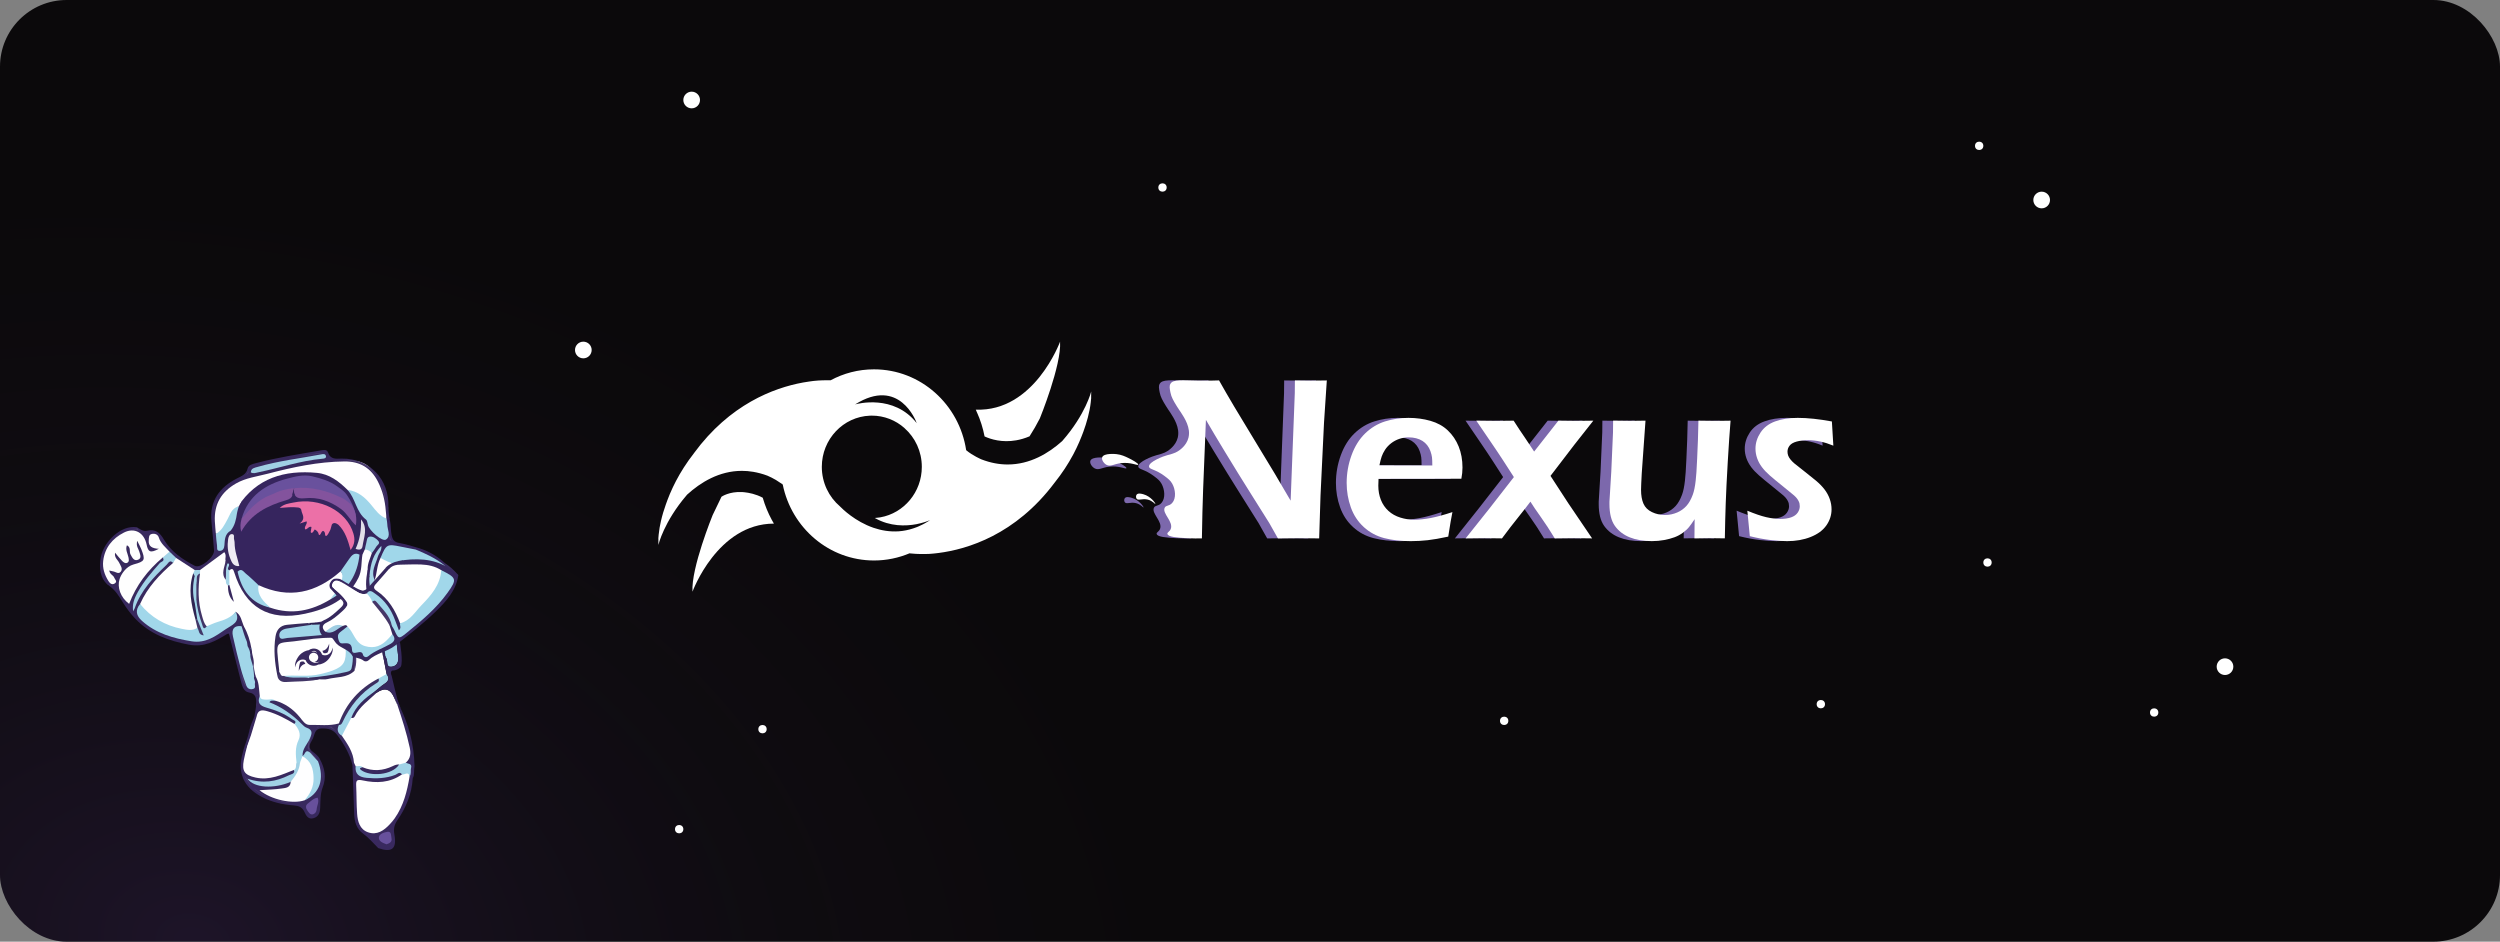 <svg width="300" height="113" viewBox="0 0 300 113" fill="none" xmlns="http://www.w3.org/2000/svg">
<rect x="0" y="0" width="300" height="113" fill="#808080" stroke="none"/>
<g clip-path="url(#clip0_2_289)">
<rect width="300" height="113" rx="8" fill="#0B090B"/>
<ellipse cx="84.5" cy="87" rx="185.5" ry="109" fill="url(#paint0_radial_2_289)"/>
<circle cx="238.5" cy="67.5" r="0.5" fill="white"/>
<circle cx="91.5" cy="87.5" r="0.5" fill="white"/>
<circle cx="237.5" cy="17.5" r="0.5" fill="white"/>
<circle cx="180.5" cy="86.5" r="0.5" fill="white"/>
<circle cx="81.5" cy="99.5" r="0.5" fill="white"/>
<circle cx="218.5" cy="84.5" r="0.5" fill="white"/>
<circle cx="258.5" cy="85.5" r="0.5" fill="white"/>
<circle cx="139.5" cy="22.5" r="0.5" fill="white"/>
<circle cx="70" cy="42" r="1" fill="white"/>
<circle cx="83" cy="12" r="1" fill="white"/>
<circle cx="245" cy="24" r="1" fill="white"/>
<circle cx="267" cy="80" r="1" fill="white"/>
<g clip-path="url(#clip1_2_289)">
<path d="M138.798 64.07C138.76 63.871 139.069 63.822 139.205 63.467C139.54 62.592 138.154 61.614 138.47 60.934C138.627 60.596 139 60.774 139.376 60.352C139.88 59.787 139.766 58.728 139.381 58.044C139.16 57.652 138.886 57.445 138.473 57.133C137.351 56.288 136.626 56.347 136.592 55.989C136.54 55.414 138.359 54.721 138.801 54.618C138.817 54.613 138.965 54.582 139.157 54.526C139.328 54.475 139.533 54.406 139.771 54.307C139.856 54.27 139.947 54.224 140.053 54.156C140.22 54.051 141.076 53.513 141.325 52.536C141.632 51.341 140.855 50.155 140.417 49.483C140.272 49.264 140.153 49.115 139.916 48.726C139.519 48.078 139.274 47.664 139.164 47.099C139.072 46.627 139.012 46.318 139.164 46.057C139.492 45.492 140.519 45.646 142.625 45.675C143.636 45.69 144.461 45.668 144.998 45.648C146.02 47.472 147.432 49.851 149.231 52.787C151.031 55.724 152.483 58.154 153.589 60.08L154.085 47.192C154.095 46.888 154.1 46.371 154.1 45.651C154.951 45.67 155.593 45.677 156.028 45.677C156.199 45.677 156.833 45.668 157.929 45.651L157.592 50.747L157.173 59.468L157.012 64.609C156.07 64.589 155.272 64.582 154.611 64.582C154.085 64.582 153.237 64.591 152.063 64.609C151.611 63.785 151.266 63.174 151.031 62.775C150.66 62.164 149.869 60.905 148.656 58.996C147.86 57.737 146.866 56.125 145.673 54.163C144.796 52.719 144.045 51.46 143.422 50.384C143.351 51.884 143.239 54.667 143.087 58.731C143.025 60.389 142.975 62.346 142.939 64.606C142.476 64.618 141.843 64.623 141.092 64.579C140.015 64.516 138.874 64.443 138.805 64.075L138.798 64.07Z" fill="#7C68AC"/>
<path d="M173.002 61.45C172.886 61.996 172.717 62.977 172.501 64.394C171.524 64.606 170.701 64.75 170.033 64.825C169.365 64.898 168.69 64.937 168.013 64.937C166.829 64.937 165.769 64.818 164.832 64.577C163.896 64.336 163.076 63.895 162.372 63.252C161.666 62.609 161.148 61.821 160.813 60.886C160.477 59.951 160.311 58.972 160.311 57.944C160.311 56.807 160.506 55.704 160.893 54.635C161.281 53.566 161.828 52.692 162.527 52.013C163.228 51.334 164.024 50.852 164.92 50.569C165.816 50.287 166.751 50.145 167.728 50.145C168.65 50.145 169.527 50.262 170.359 50.498C171.191 50.735 171.89 51.119 172.453 51.655C173.019 52.191 173.452 52.836 173.756 53.588C174.058 54.341 174.21 55.181 174.21 56.103C174.21 56.537 174.165 56.985 174.074 57.447L164.136 57.462C164.117 57.805 164.11 58.078 164.11 58.283C164.11 58.904 164.214 59.473 164.421 59.992C164.628 60.511 164.932 60.951 165.329 61.312C165.726 61.672 166.202 61.94 166.753 62.11C167.305 62.281 167.847 62.368 168.379 62.368C169.002 62.368 169.679 62.298 170.407 62.159C171.134 62.02 171.999 61.784 173.002 61.45ZM164.243 55.84L170.59 55.855C170.59 55.412 170.575 55.086 170.549 54.874C170.523 54.662 170.461 54.421 170.366 54.148C170.271 53.876 170.143 53.637 169.979 53.43C169.817 53.223 169.627 53.05 169.408 52.911C169.192 52.773 168.94 52.668 168.655 52.592C168.369 52.519 168.065 52.483 167.74 52.483C167.359 52.483 166.991 52.544 166.634 52.663C166.278 52.782 165.95 52.958 165.65 53.189C165.353 53.42 165.11 53.678 164.925 53.963C164.74 54.248 164.602 54.523 164.511 54.786C164.421 55.049 164.331 55.402 164.24 55.845L164.243 55.84Z" fill="#7C68AC"/>
<path d="M174.588 64.604C176.487 62.247 178.417 59.797 180.376 57.25L179.138 55.329C178.734 54.703 178.199 53.902 177.531 52.926L175.864 50.479C176.858 50.498 177.652 50.506 178.249 50.506C179.033 50.506 179.734 50.496 180.348 50.479C180.766 51.139 181.246 51.864 181.788 52.651L182.808 54.187L185.72 50.479C186.362 50.498 187.049 50.506 187.781 50.506C188.468 50.506 189.179 50.496 189.911 50.479L187.645 53.352C187.132 54.014 186.174 55.266 184.771 57.107L186.897 60.374L189.763 64.606C188.984 64.587 188.266 64.579 187.605 64.579C186.809 64.579 186.034 64.589 185.283 64.606C184.719 63.671 184.158 62.814 183.6 62.03C183.041 61.246 182.627 60.635 182.361 60.199C181.997 60.688 181.512 61.309 180.906 62.064C180.3 62.816 179.646 63.666 178.948 64.606C178.187 64.587 177.5 64.579 176.884 64.579C176.197 64.579 175.432 64.589 174.59 64.606L174.588 64.604Z" fill="#7C68AC"/>
<path d="M205.695 64.604C204.898 64.584 204.287 64.577 203.862 64.577C203.327 64.577 202.723 64.587 202.043 64.604L202.067 62.298C201.815 62.687 201.592 62.999 201.404 63.235C201.216 63.471 200.967 63.703 200.658 63.929C200.351 64.156 200.016 64.336 199.654 64.47C199.293 64.604 198.88 64.716 198.414 64.803C197.948 64.891 197.453 64.935 196.93 64.935C195.918 64.935 195.038 64.784 194.287 64.484C193.536 64.182 192.942 63.727 192.504 63.116C192.067 62.505 191.846 61.631 191.846 60.491V60.199L192.064 56.615L192.271 51.894C192.281 51.514 192.285 51.041 192.285 50.477C193.144 50.496 193.816 50.503 194.304 50.503C194.817 50.503 195.44 50.493 196.172 50.477L195.72 56.81C195.692 57.301 195.673 57.715 195.659 58.054C195.644 58.392 195.637 58.636 195.637 58.782C195.637 59.449 195.735 60.002 195.927 60.442C196.122 60.883 196.46 61.219 196.942 61.45C197.425 61.682 197.943 61.799 198.494 61.799C199.046 61.799 199.514 61.696 199.985 61.494C200.41 61.309 200.772 61.049 201.076 60.718C201.378 60.384 201.635 59.936 201.841 59.371C201.996 58.964 202.112 58.4 202.193 57.676C202.257 57.167 202.314 56.293 202.369 55.052C202.445 53.552 202.495 52.028 202.524 50.481C203.42 50.501 204.102 50.508 204.573 50.508C205.108 50.508 205.709 50.498 206.379 50.481C206.27 51.806 206.158 53.462 206.042 55.446C205.925 57.433 205.844 59.072 205.799 60.362C205.754 61.653 205.718 63.067 205.692 64.606L205.695 64.604Z" fill="#7C68AC"/>
<path d="M208.69 64.338L208.393 61.282C209.279 61.653 210.028 61.911 210.644 62.054C211.259 62.198 211.823 62.269 212.339 62.269C212.855 62.269 213.287 62.205 213.641 62.081C213.996 61.957 214.257 61.772 214.428 61.526C214.599 61.28 214.685 61.024 214.685 60.754C214.685 60.635 214.673 60.523 214.652 60.42C214.628 60.318 214.587 60.211 214.53 60.102C214.471 59.989 214.404 59.887 214.326 59.79C214.25 59.693 214.143 59.581 214.007 59.456C213.872 59.332 213.677 59.171 213.425 58.977L212.693 58.38C211.987 57.815 211.45 57.372 211.079 57.046C210.708 56.722 210.397 56.391 210.142 56.052C209.888 55.714 209.698 55.358 209.567 54.983C209.436 54.608 209.37 54.226 209.37 53.837C209.37 53.16 209.572 52.517 209.973 51.906C210.375 51.295 210.96 50.849 211.73 50.567C212.498 50.284 213.404 50.143 214.442 50.143C215.626 50.143 216.991 50.287 218.538 50.574L218.714 53.476C217.666 53.04 216.658 52.824 215.69 52.824C215.165 52.824 214.706 52.877 214.314 52.984C213.922 53.092 213.639 53.252 213.468 53.471C213.297 53.688 213.211 53.932 213.211 54.199C213.211 54.358 213.237 54.511 213.292 54.664C213.347 54.818 213.442 54.976 213.577 55.144C213.713 55.31 213.87 55.468 214.045 55.617C214.221 55.765 214.59 56.057 215.151 56.491C215.712 56.926 216.201 57.319 216.622 57.672C217.043 58.025 217.388 58.378 217.659 58.733C217.93 59.089 218.139 59.471 218.281 59.88C218.426 60.287 218.498 60.7 218.498 61.117C218.498 61.811 218.289 62.456 217.875 63.048C217.459 63.639 216.831 64.102 215.99 64.436C215.148 64.769 214.209 64.935 213.171 64.935C212.629 64.935 211.968 64.891 211.191 64.803C210.413 64.716 209.581 64.56 208.695 64.338H208.69Z" fill="#7C68AC"/>
<path d="M134.006 55.392C133.588 55.19 133.155 54.983 132.556 54.918C132.478 54.91 131.025 54.762 130.842 55.3C130.745 55.585 131.02 56.026 131.372 56.211C131.852 56.461 132.219 56.108 133.091 56.001C134.291 55.853 135.114 56.337 135.169 56.184C135.223 56.035 134.443 55.602 134.006 55.392Z" fill="#7C68AC"/>
<path d="M137.22 60.895C137.184 60.939 136.906 60.523 136.317 60.377C135.646 60.211 135.185 60.54 134.981 60.274C134.874 60.138 134.886 59.902 134.981 59.778C135.154 59.554 135.608 59.683 135.796 59.736C136.704 59.994 137.27 60.834 137.22 60.895Z" fill="#7C68AC"/>
<path d="M140.087 64.07C140.049 63.871 140.358 63.822 140.493 63.467C140.828 62.592 139.443 61.614 139.759 60.934C139.916 60.596 140.289 60.774 140.664 60.352C141.168 59.787 141.054 58.728 140.669 58.044C140.448 57.652 140.175 57.445 139.761 57.133C138.639 56.288 137.914 56.347 137.881 55.989C137.828 55.414 139.647 54.721 140.089 54.618C140.106 54.613 140.253 54.582 140.446 54.526C140.617 54.475 140.821 54.406 141.059 54.307C141.145 54.27 141.235 54.224 141.342 54.156C141.508 54.051 142.364 53.513 142.614 52.536C142.92 51.341 142.143 50.155 141.705 49.483C141.56 49.264 141.442 49.115 141.204 48.726C140.807 48.078 140.562 47.664 140.453 47.099C140.36 46.627 140.301 46.318 140.453 46.057C140.781 45.492 141.808 45.646 143.914 45.675C144.924 45.69 145.749 45.668 146.286 45.648C147.308 47.472 148.72 49.851 150.52 52.787C152.319 55.724 153.772 58.154 154.877 60.08L155.374 47.192C155.383 46.888 155.388 46.371 155.388 45.651C156.239 45.67 156.881 45.677 157.316 45.677C157.487 45.677 158.122 45.668 159.218 45.651L158.88 50.747L158.462 59.468L158.3 64.609C157.359 64.589 156.56 64.582 155.899 64.582C155.374 64.582 154.525 64.591 153.351 64.609C152.899 63.785 152.555 63.174 152.319 62.775C151.948 62.164 151.157 60.905 149.945 58.996C149.148 57.737 148.155 56.125 146.961 54.163C146.084 52.719 145.333 51.46 144.71 50.384C144.639 51.884 144.527 54.667 144.375 58.731C144.313 60.389 144.263 62.346 144.228 64.606C143.764 64.618 143.132 64.623 142.381 64.579C141.304 64.516 140.163 64.443 140.094 64.075L140.087 64.07Z" fill="white"/>
<path d="M174.291 61.45C174.174 61.996 174.006 62.977 173.789 64.394C172.812 64.606 171.99 64.75 171.322 64.825C170.654 64.898 169.979 64.937 169.301 64.937C168.117 64.937 167.057 64.818 166.121 64.577C165.184 64.336 164.364 63.895 163.66 63.252C162.954 62.609 162.436 61.821 162.101 60.886C161.766 59.951 161.599 58.972 161.599 57.944C161.599 56.807 161.794 55.704 162.182 54.635C162.569 53.566 163.116 52.692 163.815 52.013C164.516 51.334 165.312 50.852 166.209 50.569C167.105 50.287 168.039 50.145 169.016 50.145C169.938 50.145 170.815 50.262 171.647 50.498C172.479 50.735 173.178 51.119 173.742 51.655C174.307 52.191 174.74 52.836 175.044 53.588C175.346 54.341 175.498 55.181 175.498 56.103C175.498 56.537 175.453 56.985 175.363 57.447L165.424 57.462C165.405 57.805 165.398 58.078 165.398 58.283C165.398 58.904 165.503 59.473 165.709 59.992C165.916 60.511 166.221 60.951 166.617 61.312C167.014 61.672 167.49 61.94 168.041 62.11C168.593 62.281 169.135 62.368 169.667 62.368C170.29 62.368 170.968 62.298 171.695 62.159C172.422 62.02 173.288 61.784 174.291 61.45ZM165.531 55.84L171.878 55.855C171.878 55.412 171.864 55.086 171.838 54.874C171.811 54.662 171.75 54.421 171.655 54.148C171.559 53.876 171.431 53.637 171.267 53.43C171.105 53.223 170.915 53.05 170.697 52.911C170.48 52.773 170.228 52.668 169.943 52.592C169.658 52.519 169.354 52.483 169.028 52.483C168.648 52.483 168.279 52.544 167.923 52.663C167.566 52.782 167.238 52.958 166.938 53.189C166.641 53.42 166.399 53.678 166.213 53.963C166.028 54.248 165.89 54.523 165.8 54.786C165.709 55.049 165.619 55.402 165.529 55.845L165.531 55.84Z" fill="white"/>
<path d="M175.876 64.604C177.776 62.247 179.706 59.797 181.665 57.25L180.426 55.329C180.022 54.703 179.487 53.902 178.819 52.926L177.153 50.479C178.146 50.498 178.94 50.506 179.537 50.506C180.321 50.506 181.023 50.496 181.636 50.479C182.054 51.139 182.535 51.864 183.077 52.651L184.096 54.187L187.008 50.479C187.65 50.498 188.337 50.506 189.069 50.506C189.756 50.506 190.467 50.496 191.199 50.479L188.934 53.352C188.42 54.014 187.462 55.266 186.06 57.107L188.185 60.374L191.052 64.606C190.272 64.587 189.554 64.579 188.893 64.579C188.097 64.579 187.322 64.589 186.571 64.606C186.007 63.671 185.446 62.814 184.888 62.03C184.329 61.246 183.916 60.635 183.649 60.199C183.286 60.688 182.801 61.309 182.195 62.064C181.588 62.816 180.935 63.666 180.236 64.606C179.475 64.587 178.788 64.579 178.173 64.579C177.486 64.579 176.72 64.589 175.879 64.606L175.876 64.604Z" fill="white"/>
<path d="M206.983 64.604C206.187 64.584 205.576 64.577 205.15 64.577C204.615 64.577 204.012 64.587 203.332 64.604L203.356 62.298C203.104 62.687 202.88 62.999 202.692 63.235C202.505 63.471 202.255 63.703 201.946 63.929C201.639 64.156 201.304 64.336 200.943 64.47C200.581 64.604 200.168 64.716 199.702 64.803C199.236 64.891 198.742 64.935 198.219 64.935C197.206 64.935 196.326 64.784 195.575 64.484C194.824 64.182 194.23 63.727 193.792 63.116C193.355 62.505 193.134 61.631 193.134 60.491V60.199L193.353 56.615L193.56 51.894C193.569 51.514 193.574 51.041 193.574 50.477C194.432 50.496 195.105 50.503 195.592 50.503C196.105 50.503 196.728 50.493 197.46 50.477L197.009 56.81C196.98 57.301 196.961 57.715 196.947 58.054C196.933 58.392 196.926 58.636 196.926 58.782C196.926 59.449 197.023 60.002 197.216 60.442C197.41 60.883 197.748 61.219 198.231 61.45C198.713 61.682 199.231 61.799 199.783 61.799C200.334 61.799 200.803 61.696 201.273 61.494C201.699 61.309 202.06 61.049 202.364 60.718C202.666 60.384 202.923 59.936 203.13 59.371C203.284 58.964 203.401 58.4 203.482 57.676C203.546 57.167 203.603 56.293 203.657 55.052C203.734 53.552 203.783 52.028 203.812 50.481C204.708 50.501 205.39 50.508 205.861 50.508C206.396 50.508 206.997 50.498 207.668 50.481C207.558 51.806 207.447 53.462 207.33 55.446C207.214 57.433 207.133 59.072 207.088 60.362C207.042 61.653 207.007 63.067 206.981 64.606L206.983 64.604Z" fill="white"/>
<path d="M209.978 64.341L209.681 61.285C210.568 61.655 211.316 61.913 211.932 62.057C212.548 62.2 213.111 62.271 213.627 62.271C214.143 62.271 214.575 62.208 214.93 62.084C215.284 61.959 215.545 61.774 215.716 61.528C215.888 61.282 215.973 61.027 215.973 60.757C215.973 60.637 215.961 60.525 215.94 60.423C215.916 60.321 215.876 60.214 215.819 60.104C215.759 59.992 215.693 59.89 215.614 59.792C215.538 59.695 215.431 59.583 215.296 59.459C215.16 59.334 214.965 59.174 214.713 58.979L213.981 58.383C213.275 57.818 212.738 57.374 212.367 57.048C211.996 56.724 211.685 56.393 211.431 56.055C211.176 55.716 210.986 55.361 210.855 54.986C210.725 54.611 210.658 54.229 210.658 53.839C210.658 53.162 210.86 52.519 211.262 51.908C211.664 51.297 212.248 50.852 213.018 50.569C213.786 50.287 214.692 50.145 215.731 50.145C216.915 50.145 218.279 50.289 219.826 50.576L220.002 53.479C218.954 53.043 217.946 52.826 216.979 52.826C216.453 52.826 215.995 52.88 215.602 52.987C215.21 53.094 214.927 53.255 214.756 53.474C214.585 53.691 214.499 53.934 214.499 54.202C214.499 54.36 214.526 54.514 214.58 54.667C214.635 54.82 214.73 54.979 214.865 55.147C215.001 55.312 215.158 55.47 215.334 55.619C215.51 55.767 215.878 56.06 216.439 56.493C217 56.929 217.49 57.321 217.911 57.674C218.331 58.027 218.676 58.38 218.947 58.736C219.218 59.091 219.427 59.473 219.57 59.882C219.715 60.289 219.786 60.703 219.786 61.119C219.786 61.813 219.577 62.459 219.163 63.05C218.747 63.642 218.12 64.104 217.278 64.438C216.437 64.772 215.498 64.937 214.459 64.937C213.917 64.937 213.256 64.893 212.479 64.806C211.702 64.718 210.87 64.562 209.983 64.341H209.978Z" fill="white"/>
<path d="M135.425 54.969C135.007 54.767 134.574 54.56 133.975 54.494C133.897 54.487 132.444 54.338 132.261 54.876C132.164 55.161 132.44 55.602 132.791 55.787C133.272 56.038 133.638 55.685 134.51 55.578C135.71 55.429 136.533 55.914 136.588 55.76C136.642 55.612 135.863 55.178 135.425 54.969Z" fill="white"/>
<path d="M138.637 60.472C138.601 60.516 138.323 60.099 137.733 59.953C137.063 59.787 136.602 60.116 136.397 59.851C136.291 59.714 136.302 59.478 136.397 59.354C136.571 59.13 137.025 59.259 137.213 59.313C138.121 59.571 138.687 60.411 138.637 60.472Z" fill="white"/>
<path d="M130.947 46.97C130.947 46.97 130.281 49.717 127.479 52.911C127.467 52.921 127.462 52.928 127.457 52.933C127.453 52.938 127.453 52.938 127.448 52.938V52.943C125.82 54.401 123.595 55.738 120.92 55.738C119.929 55.738 118.874 55.553 117.766 55.122C117.766 55.122 116.725 54.684 115.94 54.022C115.111 48.531 110.475 44.321 104.88 44.321C102.997 44.321 101.226 44.796 99.669 45.636C99.381 45.631 99.03 45.626 98.64 45.641L98.457 45.651L98.238 45.66L97.874 45.69C97.874 45.69 97.351 45.736 97.092 45.785C96.85 45.819 96.603 45.858 96.344 45.904H96.339C96.339 45.904 96.329 45.909 96.327 45.909C92.842 46.551 87.572 48.519 83.274 54.382V54.387C82.383 55.526 81.677 56.654 81.116 57.723C81.116 57.723 80.983 57.971 80.781 58.395C80.754 58.446 80.731 58.502 80.702 58.563C80.467 59.059 80.267 59.539 80.096 59.999C80.029 60.175 79.963 60.36 79.896 60.547C79.678 61.156 79.473 61.825 79.314 62.524C79.193 63.048 79.095 63.583 79.045 64.119C79.045 64.129 79.041 64.136 79.041 64.146C79.003 64.467 78.998 64.643 78.998 64.643C78.998 64.638 79.003 64.633 79.007 64.626C78.995 64.884 78.995 65.139 79.007 65.392C79.007 65.392 79.644 62.636 82.409 59.41C82.418 59.4 82.426 59.393 82.43 59.383L82.435 59.378V59.373C84.068 57.881 86.31 56.503 89.022 56.503C89.466 56.503 89.921 56.537 90.391 56.62C90.943 56.715 91.513 56.863 92.093 57.082C92.093 57.082 92.925 57.421 93.667 57.961H93.676C93.826 58.047 93.919 58.102 93.919 58.102C93.924 58.12 93.928 58.137 93.931 58.154C94.989 63.352 99.493 67.258 104.882 67.258C106.391 67.258 107.832 66.948 109.147 66.396L109.192 66.4C109.204 66.405 109.218 66.405 109.235 66.41C109.472 66.437 110.169 66.5 111.084 66.483L111.267 66.474L111.486 66.469L111.849 66.442C111.849 66.442 112.372 66.398 112.631 66.357C116.081 65.911 121.85 64.185 126.545 57.93L126.549 57.925C127.457 56.793 128.173 55.68 128.746 54.616C128.746 54.616 128.884 54.372 129.088 53.946C129.117 53.895 129.143 53.839 129.171 53.783C129.409 53.286 129.618 52.809 129.794 52.351C129.865 52.176 129.932 51.996 130.003 51.806C130.393 50.742 130.757 49.488 130.895 48.244V48.217C130.937 47.896 130.945 47.72 130.945 47.72C130.94 47.73 130.94 47.732 130.935 47.737C130.947 47.484 130.952 47.228 130.945 46.975L130.947 46.97ZM110.007 50.776C107.245 47.265 102.847 48.465 102.61 48.531C107.908 45.195 109.917 50.52 110.007 50.776ZM111.338 62.59C111.155 62.702 110.975 62.804 110.794 62.899C110.611 62.997 110.421 63.084 110.242 63.16C110.166 63.194 110.093 63.223 110.017 63.255C109.439 63.481 108.878 63.627 108.331 63.705C108.177 63.727 108.022 63.744 107.87 63.756C106.769 63.834 105.74 63.649 104.832 63.34C102.602 62.578 101.069 61.046 100.831 60.803L100.798 60.769C99.467 59.636 98.618 57.932 98.618 56.023C98.618 52.704 101.188 50.002 104.397 49.88C104.473 49.875 104.544 49.875 104.618 49.875C106.116 49.875 107.49 50.438 108.538 51.368C108.543 51.377 108.55 51.38 108.555 51.39C109.819 52.512 110.618 54.17 110.618 56.023C110.618 59.057 108.471 61.577 105.647 62.079C105.434 62.118 105.22 62.142 104.994 62.157C104.982 62.161 104.972 62.161 104.972 62.161C104.984 62.166 104.999 62.174 105.01 62.178C106.822 63.199 108.688 63.143 109.974 62.902C110.154 62.868 110.326 62.829 110.48 62.785C110.635 62.751 110.782 62.707 110.908 62.666C110.951 62.653 110.991 62.639 111.029 62.627C111.108 62.6 111.184 62.575 111.248 62.553C111.353 62.514 111.44 62.48 111.502 62.459C111.536 62.441 111.564 62.429 111.585 62.419C111.597 62.415 111.612 62.41 111.619 62.407C111.524 62.471 111.431 62.532 111.338 62.587V62.59Z" fill="white"/>
<path d="M124.79 50.192C124.395 50.966 123.979 51.687 123.544 52.359C122.983 52.597 122.449 52.751 121.942 52.838C120.24 53.138 118.89 52.714 118.148 52.371C117.956 51.365 117.647 50.401 117.24 49.493H117.236C117.188 49.376 117.141 49.264 117.093 49.157C124.127 49.437 127.208 41 127.208 41C127.395 43.805 124.788 50.192 124.788 50.192H124.79Z" fill="white"/>
<path d="M92.875 62.833C86.081 62.838 83.1 71 83.1 71C82.913 68.195 85.518 61.811 85.518 61.811L86.578 59.61C86.63 59.573 87.531 58.972 89.012 59.047C89.012 59.047 89.027 59.047 89.053 59.047C89.081 59.047 89.112 59.047 89.138 59.052C89.195 59.057 89.272 59.062 89.364 59.074C89.837 59.125 90.71 59.281 91.53 59.729L91.542 59.773C91.808 60.684 92.164 61.55 92.604 62.366C92.69 62.532 92.77 62.682 92.842 62.787C92.842 62.792 92.847 62.794 92.849 62.799C92.856 62.812 92.866 62.821 92.873 62.833H92.875Z" fill="white"/>
<path d="M93.931 58.146V58.151C93.845 58.083 93.762 58.017 93.674 57.954C93.824 58.039 93.919 58.095 93.919 58.095C93.923 58.112 93.926 58.129 93.931 58.146Z" fill="white"/>
<path d="M105.013 62.181C104.999 62.176 104.989 62.166 104.975 62.161C104.989 62.166 104.999 62.174 105.013 62.181Z" fill="white"/>
<path d="M105.65 62.079C105.436 62.118 105.219 62.144 104.996 62.157C105.065 62.147 105.3 62.12 105.65 62.079Z" fill="white"/>
</g>
<g clip-path="url(#clip2_2_289)">
<path d="M13.901 70.558L12.896 70.076L12.457 69.43L12.165 67.933L12.361 66.518L13.246 64.96L13.71 64.622C13.444 64.875 13.201 65.169 12.981 65.503C12.096 66.843 12.198 68.195 12.798 69.581C12.878 69.766 12.96 70.004 13.144 70.077C13.447 70.196 13.692 70.362 13.901 70.558Z" fill="white"/>
<path d="M15.846 63.524C15.398 63.614 14.986 63.762 14.609 63.966L14.723 63.883L15.571 63.519L15.846 63.524Z" fill="white"/>
<path d="M19.039 76.004C18.719 75.859 18.481 75.75 18.481 75.75L16.624 74.417L15.103 72.564L13.98 70.636C14.481 71.146 14.768 71.833 15.156 72.434C16.218 74.075 17.522 75.244 19.039 76.004Z" fill="white"/>
<path d="M24.04 77.126L22.94 77.221C22.94 77.221 20.732 76.726 20.674 76.726C20.648 76.726 20.215 76.534 19.741 76.321C21.041 76.847 22.48 77.103 24.04 77.126Z" fill="white"/>
<path d="M27.365 75.928L27.165 75.968L25.947 76.532C26.049 76.472 26.15 76.412 26.252 76.353C26.79 76.045 27.126 75.89 27.365 75.928Z" fill="white"/>
<path d="M28.793 80.376C28.613 79.912 28.468 79.55 28.468 79.55L27.555 76.015C27.734 76.162 27.855 76.492 28.003 77.037C28.305 78.141 28.53 79.263 28.793 80.376Z" fill="white"/>
<path d="M30.776 83.384L29.899 82.87C29.899 82.87 29.451 82.448 29.459 82.372C29.643 82.636 29.901 82.856 30.288 83.016C30.5 83.103 30.66 83.23 30.776 83.384Z" fill="white"/>
<path d="M30.263 94.466C30.308 94.512 30.355 94.557 30.402 94.601C30.348 94.565 30.314 94.541 30.309 94.533C30.304 94.527 30.287 94.503 30.263 94.466Z" fill="white"/>
<path d="M31.96 95.595C32.186 95.695 32.419 95.785 32.658 95.868C32.355 95.793 32.147 95.737 32.136 95.72C32.128 95.708 32.062 95.662 31.96 95.595Z" fill="white"/>
<path d="M35.515 92.446C34.185 93.299 32.735 93.713 31.145 93.623C30.138 93.566 29.512 93.273 29.229 92.692L29.066 92.004L29.174 90.884L30.411 86.983L30.349 86.956C30.476 86.592 30.605 86.229 30.723 85.86C30.727 85.828 30.731 85.797 30.736 85.767C30.727 85.797 30.718 85.826 30.709 85.856C30.593 86.223 30.46 86.585 30.337 86.951L30.241 86.911L30.528 86.35L30.776 85.2L30.886 83.563C31.071 83.937 31.063 84.417 30.96 84.873C30.919 85.054 30.877 85.237 30.831 85.42C31.041 84.936 31.502 84.919 32.11 85.09C33.337 85.437 34.466 85.965 35.481 86.734C36.188 87.387 36.364 88.175 36.031 89.06C35.733 89.854 35.853 90.677 35.806 91.489C35.794 91.834 35.767 92.174 35.515 92.446Z" fill="white"/>
<path d="M36.386 96.791L35.221 96.455C35.221 96.455 35.046 96.417 34.78 96.358C34.849 96.36 34.919 96.361 34.989 96.36C35.544 96.35 36.015 96.476 36.386 96.791Z" fill="white"/>
<path d="M37.584 97.797C37.617 97.788 37.648 97.778 37.677 97.766L37.341 97.955L36.873 97.518L36.476 96.872C36.617 97.009 36.743 97.177 36.851 97.379C36.996 97.648 37.203 97.904 37.584 97.797Z" fill="white"/>
<path d="M37.648 87.9L37.279 88.51C37.44 88.027 37.696 87.596 37.99 87.374L37.648 87.9Z" fill="white"/>
<path d="M38.124 97.023C38.157 96.443 38.222 95.87 38.319 95.301C38.31 95.504 38.243 96.881 38.194 96.921C38.141 96.965 38.116 97.518 38.116 97.518L37.846 97.67C38.036 97.524 38.109 97.296 38.124 97.023Z" fill="white"/>
<path d="M38.227 91.359C38.194 91.281 38.155 91.208 38.111 91.139L38.194 91.213L38.343 91.607C38.305 91.524 38.266 91.441 38.227 91.359Z" fill="white"/>
<path d="M38.728 93.468L38.759 93.977L38.327 95.257C38.422 94.707 38.545 94.161 38.694 93.615C38.707 93.566 38.718 93.517 38.728 93.468Z" fill="white"/>
<path d="M39.345 87.203H38.335C38.658 87.097 39.002 87.103 39.345 87.203Z" fill="white"/>
<path d="M40.731 88.152C41.467 88.99 41.957 89.93 42.283 90.953L41.566 89.552L40.471 87.883C40.56 87.966 40.647 88.056 40.731 88.152Z" fill="white"/>
<path d="M42.506 91.773C42.521 92.063 42.536 92.353 42.551 92.643L42.341 91.143C42.402 91.35 42.457 91.56 42.506 91.773Z" fill="white"/>
<path d="M43.827 99.892C43.591 99.733 43.335 99.571 43.335 99.571L42.882 98.581C42.882 98.581 42.663 97.577 42.657 97.46C42.651 97.344 42.551 94.391 42.551 94.391V92.643C42.628 94.174 42.697 95.705 42.769 97.236C42.819 98.306 43.055 99.207 43.827 99.892Z" fill="white"/>
<path d="M45.134 101.081C45.076 101.019 44.227 100.256 44.214 100.188C44.575 100.425 44.878 100.732 45.134 101.081Z" fill="white"/>
<path d="M17.227 63.904C17.046 63.87 16.876 63.808 16.73 63.694L17.227 63.904Z" fill="#FFFEFF"/>
<path d="M23.575 68.123C23.184 68.084 22.81 67.894 22.43 67.656C21.172 66.867 20.019 65.969 19.262 64.66C18.951 64.123 18.493 63.953 17.893 63.947C17.705 63.946 17.512 63.944 17.328 63.92L18.071 63.807L18.948 64.017L19.489 64.902L20.776 66.416L22.925 67.873C22.925 67.873 23.312 68.028 23.575 68.123Z" fill="#FFFEFF"/>
<path d="M29.538 56.971C29.328 57.181 29.07 57.337 28.793 57.472C28.246 57.74 27.741 58.073 27.274 58.457L27.545 58.175L29.538 56.971Z" fill="#FFFEFF"/>
<path d="M34.833 54.964C33.622 55.18 32.414 55.414 31.222 55.725C30.722 55.855 30.272 56.027 29.951 56.416L30.096 56.122C30.096 56.122 31.712 55.438 31.756 55.438C31.785 55.438 33.612 55.154 34.833 54.964Z" fill="#FFFEFF"/>
<path d="M39.934 55.181C39.722 55.115 39.532 54.987 39.367 54.756C39.194 54.514 38.978 54.399 38.744 54.358L39.014 54.316L39.315 54.637L39.934 55.181Z" fill="#FFFEFF"/>
<path d="M45.659 57.964C45.542 57.715 45.421 57.485 45.295 57.271L45.528 57.52L45.659 57.964Z" fill="#FFFEFF"/>
<path d="M46.721 64.16C46.611 63.545 46.796 62.866 46.323 62.335C45.434 62.184 44.953 61.495 44.463 60.868C43.705 59.898 42.762 59.249 41.577 58.934C40.913 58.628 40.51 57.992 39.868 57.64C38.129 56.685 36.276 56.884 34.456 57.141C31.974 57.491 30.164 58.977 28.679 60.903C28.673 60.907 28.667 60.911 28.661 60.915C28.586 61.149 28.498 61.458 28.397 61.864L28.226 61.304C27.799 61.793 27.566 62.418 27.208 62.958C26.873 63.462 26.697 64.293 25.756 64.011C25.715 63.789 25.686 63.566 25.666 63.343C25.677 64.032 25.722 64.719 25.887 65.402C26.167 66.564 25.502 67.24 24.615 67.832C24.401 67.975 24.197 68.061 23.998 68.101C24.254 67.969 24.68 67.742 24.68 67.742L25.674 66.853L25.82 65.616L25.498 62.776L25.664 61.567C25.664 61.575 25.664 61.584 25.664 61.592C25.665 61.575 25.666 61.558 25.668 61.541C25.678 61.379 25.689 61.219 25.702 61.058C25.724 60.776 25.783 60.505 25.875 60.248C25.876 60.245 25.877 60.242 25.878 60.239C25.953 60.031 26.05 59.833 26.167 59.645L26.186 59.587L26.239 59.532C26.373 59.333 26.529 59.146 26.704 58.971C26.706 58.97 26.707 58.968 26.709 58.967C26.778 58.898 26.85 58.831 26.925 58.767C27.011 58.692 27.098 58.62 27.186 58.548C28.112 57.795 29.125 57.205 30.333 56.971C32.883 56.477 35.355 55.618 37.95 55.343C38.636 55.271 39.322 55.22 40.009 55.202C39.994 55.199 39.978 55.194 39.962 55.19C40.069 55.19 40.605 55.191 41.055 55.198C41.046 55.199 41.037 55.2 41.029 55.2C41.253 55.205 41.478 55.215 41.703 55.229C42.051 55.25 42.399 55.282 42.747 55.326C42.938 55.35 43.12 55.392 43.292 55.449C43.865 55.64 44.332 56.004 44.723 56.467C44.723 56.467 44.724 56.468 44.724 56.468C44.859 56.629 44.984 56.8 45.102 56.981C45.158 57.066 45.211 57.151 45.262 57.236C45.417 57.494 45.555 57.758 45.677 58.027C46.003 58.745 46.22 59.503 46.343 60.296C46.343 60.296 46.742 63.504 46.698 63.577C46.677 63.612 46.696 63.883 46.721 64.16Z" fill="#FFFEFF"/>
<path d="M47.851 65.407C47.452 65.334 47.193 65.175 47.014 64.922L47.851 65.407Z" fill="#FFFEFF"/>
<path d="M49.546 91.764C49.305 91.266 49.46 90.698 49.355 90.173C48.977 88.265 48.443 86.409 47.66 84.625C47.398 83.879 47.179 83.12 46.972 82.357L47.797 84.69L48.423 86.248L49.101 88.083L49.352 89.947L49.546 91.764Z" fill="#FFFEFF"/>
<path d="M50.801 66.244C50.579 66.146 50.351 66.055 50.118 65.976C49.373 65.743 48.616 65.548 47.851 65.407L49.889 65.785L50.801 66.244Z" fill="#FFFEFF"/>
<path d="M46.607 60.874C46.599 61.061 46.54 61.203 46.292 61.267C46.199 60.048 45.907 58.886 45.352 57.794C44.511 56.138 43.191 55.353 41.309 55.374C38.168 55.409 35.137 56.056 32.123 56.847C30.841 57.184 29.512 57.335 28.323 58.015C26.546 59.033 25.681 60.514 25.782 62.55C25.807 63.059 25.862 63.567 25.903 64.075C26.289 64.483 26.061 65.132 26.481 65.572C26.875 64.818 26.674 63.691 27.871 63.53C28.714 63.865 28.756 64.427 28.33 65.122C27.938 65.25 28.01 64.75 27.648 64.651C27.456 65.923 27.608 67.017 28.692 67.834C28.956 68.104 28.609 68.431 28.778 68.712C29.289 70.767 30.439 72.222 32.587 72.743C35.03 73.405 37.319 73.02 39.477 71.744C41.205 70.871 42.197 69.43 42.709 67.611C42.818 67.224 42.824 66.794 43.139 66.484C43.298 66.42 43.449 66.432 43.591 66.53C43.892 68.422 43.303 70.069 41.896 71.29C39.209 73.622 36.113 74.683 32.521 73.808C30.166 73.235 28.579 71.883 27.976 69.484C27.898 69.173 27.942 68.784 27.571 68.598C27.025 68.443 27.457 67.869 27.144 67.611C27.025 67.537 26.961 67.427 26.918 67.3C26.832 66.84 26.636 66.763 26.231 67.036C25.485 67.539 24.827 68.167 24.014 68.577C23.819 68.624 23.623 68.623 23.425 68.59C22.509 68.308 21.744 67.784 21.063 67.126C20.769 66.816 20.47 66.512 20.102 66.285C19.56 65.939 19.275 65.394 18.971 64.858C18.835 64.619 18.625 64.338 18.329 64.573C18.03 64.811 18.15 65.122 18.399 65.368C18.621 65.586 19.102 65.648 18.901 66.12C18.802 66.353 18.556 66.461 18.306 66.455C17.872 66.447 17.637 66.159 17.482 65.793C17.389 65.573 17.349 65.335 17.278 65.108C17.009 64.248 16.464 63.842 15.601 63.994C14.265 64.229 13.459 65.139 12.94 66.315C12.439 67.451 12.507 68.545 13.321 69.6C13.446 69.293 13.219 69.174 13.147 69.002C12.985 68.613 12.973 68.298 13.52 68.349C14.508 68.442 14.248 67.954 13.971 67.442C13.938 67.382 13.897 67.327 13.867 67.266C13.737 66.995 13.475 66.658 13.753 66.433C14.072 66.174 14.271 66.579 14.482 66.77C14.628 66.902 14.744 67.076 14.991 67.066C15.166 66.609 14.857 66.179 14.979 65.748C15.026 65.584 15.052 65.389 15.239 65.339C15.479 65.276 15.61 65.456 15.717 65.633C15.932 65.987 15.8 66.542 16.374 66.74C16.642 66.3 16.288 65.962 16.219 65.593C16.183 65.396 16.097 65.166 16.352 65.065C16.568 64.979 16.738 65.118 16.884 65.276C17.86 66.325 17.545 67.459 16.203 68.068C14.717 68.742 13.892 70.441 15.418 71.879C15.969 70.687 16.668 69.609 17.485 68.618C18.042 67.942 18.556 67.197 19.431 66.862C20.158 67.255 19.501 67.552 19.311 67.768C18.632 68.535 17.98 69.32 17.386 70.154C16.871 70.877 16.407 71.626 16.186 72.413C16.85 70.438 18.378 69.015 19.893 67.587C20.137 67.357 20.461 67.007 20.793 67.532C20.568 68.171 19.995 68.521 19.557 68.978C18.521 70.06 17.645 71.25 16.969 72.585C16.573 73.252 16.727 73.813 17.282 74.315C19.269 76.112 21.672 76.825 24.271 76.653C25.739 76.556 26.779 75.347 27.965 74.555C28.399 74.266 27.77 73.639 28.359 73.419C29.121 73.722 29.354 74.312 29.263 75.076C29.21 75.168 29.133 75.232 29.034 75.27C28.453 75.399 28.102 75.736 28.235 76.351C28.635 78.203 29.033 80.058 29.677 81.847C29.746 82.038 29.855 82.21 30.069 82.272C30.694 82.05 29.873 81.124 30.702 81.014C31.423 81.672 31.362 82.557 31.409 83.41C31.137 84.118 31.447 84.486 32.12 84.696C33.132 85.012 34.132 85.378 34.999 86.001C35.252 86.182 35.87 86.342 35.346 86.878C34.313 86.253 33.261 85.688 32.082 85.347C31.36 85.138 30.936 85.204 30.789 85.99C30.563 86.74 30.337 87.489 30.11 88.238C30.069 88.376 29.669 89.475 29.669 89.475C29.519 90.055 29.365 90.633 29.255 91.22C29.008 92.544 29.345 93.01 30.667 93.306C32.351 93.684 33.812 92.966 35.3 92.38C35.581 93.008 35.047 93.141 34.683 93.314C33.527 93.866 32.325 94.173 31.055 94.013C30.91 93.991 30.764 93.966 30.619 93.94C30.765 93.971 30.91 93.995 31.055 94.013C32.162 94.181 33.263 94.202 34.348 93.773C34.536 93.698 34.741 93.653 34.942 93.755C35.156 94.418 34.64 94.584 34.211 94.753C33.481 95.041 32.707 95.114 31.782 95.023C33.364 95.729 34.837 96.179 36.441 95.831C38.029 94.937 38.574 93.727 38.143 92.04C38.084 91.81 38.007 91.585 38.06 91.342C38.119 91.188 38.203 91.071 38.396 91.115C38.98 92.206 39.191 93.283 38.709 94.522C38.424 95.255 38.462 96.124 38.423 96.936C38.394 97.545 38.219 98.017 37.601 98.188C36.984 98.359 36.727 97.864 36.541 97.448C36.278 96.86 35.861 96.696 35.258 96.649C33.928 96.545 32.639 96.274 31.432 95.636C29.21 94.461 28.429 92.709 29.142 90.287C29.213 90.045 29.261 89.791 29.354 89.552C29.354 89.552 29.354 89.552 29.355 89.55C29.355 89.55 29.355 89.549 29.356 89.547C29.357 89.545 29.358 89.542 29.359 89.539C29.403 89.422 29.726 88.544 29.902 87.773C29.921 87.693 29.937 87.614 29.952 87.538C29.952 87.536 29.952 87.535 29.953 87.534C30.081 87.003 30.311 86.495 30.528 85.984C30.607 85.447 30.741 84.909 30.749 84.37C30.759 83.789 30.689 83.232 29.887 83.101C29.269 83.001 29.081 82.414 28.944 81.877C28.446 79.935 27.961 77.989 27.472 76.046C27.379 76.059 27.302 76.048 27.251 76.079C25.85 76.945 24.493 77.704 22.671 77.361C20.217 76.898 18.006 76.091 16.252 74.261C15.659 73.642 15.158 72.959 14.707 72.23C14.255 71.502 13.848 70.826 13.06 70.263C12.004 69.509 11.849 68.104 12.112 66.8C12.468 65.038 14.493 62.966 16.418 63.268C16.802 63.479 17.165 63.807 17.64 63.693C18.653 63.448 19.175 63.904 19.678 64.758C20.528 66.201 21.905 67.14 23.372 67.898C24.06 68.253 25.749 66.857 25.686 66.033C25.597 64.88 25.483 63.729 25.372 62.578C25.134 60.113 26.329 58.49 28.436 57.412C28.98 57.133 29.548 56.945 29.715 56.224C29.817 55.788 30.306 55.686 30.7 55.581C33.244 54.903 35.846 54.509 38.436 54.06C38.768 54.002 39.226 53.892 39.354 54.276C39.654 55.181 40.346 55.041 41.023 55.031C44.333 54.984 46.745 57.511 46.607 60.874Z" fill="#38295E"/>
<path d="M29.354 89.553C29.354 89.553 29.355 89.552 29.355 89.55C29.355 89.551 29.354 89.552 29.354 89.553Z" fill="#38295E"/>
<path d="M31.055 94.013C30.91 93.995 30.765 93.971 30.619 93.94C30.765 93.966 30.91 93.991 31.055 94.013Z" fill="#38295E"/>
<path d="M49.525 93.413C49.413 95.262 48.727 96.913 47.693 98.417C47.315 98.966 47.203 99.473 47.324 100.123C47.645 101.854 47.046 102.345 45.388 101.772C44.792 101.168 44.246 100.522 43.548 100.013C42.778 99.451 42.533 98.594 42.5 97.676C42.427 95.705 42.361 93.735 42.293 91.764C42.188 91.527 42.333 91.487 42.519 91.479C42.716 91.604 42.824 91.794 42.904 92.005C42.976 92.75 43.445 93.026 44.138 93.067C45.195 93.129 46.235 93.098 47.259 92.769C47.606 92.658 48.035 92.391 48.321 92.914C47.756 93.79 46.835 93.934 45.916 94.022C45.203 94.091 44.479 94.086 43.765 93.986C43.233 93.912 42.995 94.111 42.998 94.643C43.007 95.766 42.934 96.891 43.211 97.999C43.383 98.689 43.612 99.332 44.371 99.551C45.145 99.775 45.745 99.425 46.315 98.916C47.635 97.741 48.181 96.178 48.616 94.55C48.739 94.088 48.807 93.615 48.904 93.147C49.063 92.796 48.955 92.325 49.381 92.095C49.783 92.496 49.575 92.963 49.525 93.414V93.413Z" fill="#39295F"/>
<path d="M35.346 86.878C35.656 86.492 35.225 86.441 35.061 86.319C34.131 85.625 33.058 85.216 31.954 84.908C31.193 84.695 30.85 84.328 31.17 83.541C31.798 83.77 32.569 83.439 33.102 84.035C32.997 84.365 32.792 84.324 32.698 84.27C34.862 84.207 35.724 86.33 37.295 87.422C37.654 87.671 37.589 88.07 37.426 88.443C37.143 89.095 36.835 89.737 36.603 90.41C36.58 90.507 36.549 90.602 36.515 90.695C36.381 91.011 36.306 91.363 35.996 91.577C35.848 91.639 35.708 91.641 35.587 91.518C35.484 90.606 35.395 89.708 35.817 88.827C36.173 88.084 35.826 87.452 35.346 86.878V86.878Z" fill="#A2D7EA"/>
<path d="M36.309 90.724C36.251 89.872 36.89 89.302 37.194 88.599C37.447 88.014 37.549 87.579 36.795 87.326C36.582 87.255 36.396 87.069 36.23 86.903C35.009 85.675 33.708 84.799 32.327 84.273C32.496 83.967 32.79 84.126 33.014 84.072C34.142 83.876 35.04 84.543 35.552 85.275C36.589 86.759 37.959 86.852 39.497 86.749C39.835 86.727 40.175 86.684 40.515 86.716C40.618 86.734 40.696 86.791 40.751 86.879C40.762 87.4 40.852 87.893 41.269 88.266C41.77 88.914 42.239 89.585 42.47 90.376C42.577 90.741 42.827 91.139 42.475 91.52C42.414 91.601 42.353 91.683 42.292 91.764C41.944 90.468 41.319 89.337 40.509 88.251C39.966 87.523 39.386 87.395 38.589 87.413C37.746 87.432 37.774 88.124 37.557 88.608C37.351 89.068 36.868 89.53 37.377 90.089C37.461 90.264 37.344 90.338 37.217 90.408C36.9 90.471 36.634 90.684 36.309 90.723L36.309 90.724Z" fill="#392B5F"/>
<path d="M35.587 91.517C35.724 91.518 35.862 91.518 35.999 91.519C36.16 92.59 35.841 93.247 34.88 93.823C32.884 94.683 30.475 94.577 29.695 93.439C31.511 94.077 33.129 93.803 34.684 93.025C34.958 92.887 35.405 92.887 35.3 92.38C35.631 92.17 35.453 91.792 35.587 91.517H35.587Z" fill="#A1D1E5"/>
<path d="M29.952 87.538C29.938 87.615 29.921 87.693 29.903 87.773C29.917 87.694 29.933 87.616 29.952 87.538Z" fill="#5A4B78"/>
<path d="M37.186 90.285C37.25 90.22 37.314 90.154 37.378 90.089C37.754 90.395 38.172 90.659 38.396 91.115C38.319 91.195 38.241 91.275 38.163 91.355C37.58 91.231 37.149 90.971 37.186 90.285Z" fill="#38295E"/>
<path d="M43.495 66.554C43.377 66.553 43.26 66.553 43.143 66.552C41.964 66.906 41.656 68.111 40.879 68.858C38.883 70.714 36.536 71.555 33.802 71.324C32.833 71.242 31.944 70.954 31.11 70.475C30.13 70.008 29.6 68.921 28.513 68.599C28.153 68.244 28.753 68.18 28.718 67.923C28.074 67.08 27.72 66.178 28.156 65.12C28.395 64.511 28.615 63.908 27.686 63.675C27.867 62.682 28.029 61.683 28.547 60.79C30.806 57.339 34.15 56.383 38.036 56.745C39.537 56.885 40.668 57.77 41.703 58.785C42.005 58.951 42.319 59.133 42.443 59.46C42.936 60.763 43.926 61.795 44.42 63.094C44.52 63.355 44.635 63.603 44.87 63.755C45.289 64.023 45.731 64.561 46.2 64.324C46.598 64.122 46.305 63.519 46.262 63.093C46.232 62.792 46.138 62.487 46.382 62.226C46.403 62.064 46.424 61.902 46.463 61.602C46.989 62.482 46.826 63.372 46.989 64.186C47.107 64.775 47.309 65.061 47.933 65.163C48.736 65.296 49.515 65.571 50.304 65.784C50.312 66.074 50.084 66.093 49.886 66.146C49.308 66.155 48.757 65.983 48.197 65.877C46.595 65.573 46.501 65.616 45.859 67.134C45.438 67.915 45.636 68.896 45.053 69.624C44.449 69.637 44.577 69.171 44.584 68.846C44.606 67.912 45.019 67.09 45.337 66.355C44.771 67.166 44.766 68.297 44.296 69.259C43.902 69.121 43.934 68.771 43.889 68.458C43.859 67.747 44.026 67.078 44.335 66.442C44.5 66.108 44.727 65.812 44.942 65.508C45.126 65.247 45.149 64.998 44.823 64.834C44.503 64.672 44.308 64.815 44.211 65.131C44.121 65.422 44.054 65.72 43.945 66.006C43.846 66.23 43.758 66.463 43.495 66.554H43.495Z" fill="#36255E"/>
<path d="M46.382 62.226C46.416 62.46 46.478 62.694 46.477 62.928C46.474 63.551 46.963 64.325 46.318 64.749C45.875 65.041 44.313 63.679 44.151 63.001C44.096 62.773 44.072 62.463 43.915 62.344C42.721 61.431 42.672 59.825 41.703 58.786C42.967 58.94 43.83 59.707 44.591 60.643C45.098 61.267 45.571 61.939 46.382 62.226Z" fill="#A0D6EA"/>
<path d="M28.659 60.781C28.518 61.167 28.443 61.56 28.437 61.594C28.437 61.595 28.437 61.596 28.437 61.596C28.333 62.333 28.186 63.056 27.686 63.675C26.983 64.064 26.972 64.76 26.93 65.425C26.905 65.822 26.739 66.107 26.35 66.104C25.952 66.1 26.082 65.702 26.045 65.47C25.971 65.009 25.948 64.541 25.903 64.075C26.619 63.67 26.945 62.968 27.314 62.287C27.621 61.719 27.801 61.028 28.528 60.796C28.534 60.794 28.54 60.792 28.547 60.79C28.547 60.79 28.622 60.774 28.659 60.781Z" fill="#A1D6E9"/>
<path d="M47.676 84.559C47.736 84.556 47.795 84.558 47.855 84.562C49.046 86.876 49.683 89.329 49.743 91.93C49.643 92.42 49.772 92.944 49.525 93.413C49.398 92.998 49.66 92.524 49.333 92.138C49.13 91.83 48.601 91.794 48.626 91.294C48.99 90.704 48.984 90.091 48.838 89.429C48.551 88.131 48.202 86.855 47.75 85.604C47.63 85.272 47.362 84.93 47.676 84.559Z" fill="#36285D"/>
<path d="M54.818 68.814C54.668 68.936 54.518 69.058 54.368 69.181C54.003 68.723 53.591 68.913 53.178 69.095C51.474 69.842 50.172 71.028 49.258 72.643C49.144 72.845 49.029 73.132 48.768 73.091C48.487 73.047 48.489 72.752 48.497 72.509C49.08 70.897 50.355 69.887 51.661 68.904C52.123 68.489 52.891 68.457 53.114 67.745C53.162 67.614 53.215 67.49 53.393 67.582C53.932 67.919 54.389 68.351 54.818 68.814L54.818 68.814Z" fill="#392C5E"/>
<path d="M53.393 67.582C53.332 67.633 53.271 67.685 53.21 67.737C53.048 67.87 52.883 67.809 52.746 67.713C51.965 67.166 51.151 66.688 50.241 66.383C50.054 66.321 49.864 66.209 49.892 65.951C50.029 65.895 50.167 65.84 50.304 65.785C51.472 66.148 52.495 66.758 53.393 67.582V67.582Z" fill="#36255E"/>
<path d="M46.391 80.883C46.366 80.987 46.326 81.073 46.275 81.145C46.08 81.422 45.722 81.508 45.444 81.688C43.441 82.703 42.043 84.28 41.12 86.299C41.021 86.517 40.931 86.743 40.666 86.814C39.511 87.139 38.325 86.965 37.156 86.989C36.621 87.001 36.31 86.473 35.992 86.083C35.2 85.114 34.23 84.416 33.014 84.072C32.687 83.804 32.308 83.981 31.954 83.957C31.619 83.934 31.27 83.983 31.17 83.54C31.064 82.691 31.12 81.805 30.599 81.05C30.318 80.793 30.305 80.439 30.254 80.1C30.206 79.427 30.123 78.76 29.956 78.105C29.934 78.01 29.92 77.913 29.909 77.817C29.847 76.885 29.244 76.085 29.248 75.138C28.992 74.525 28.93 73.804 28.281 73.409C27.496 74.868 26.032 74.959 24.641 75.2C23.624 74.152 23.769 72.758 23.559 71.482C23.415 70.611 23.588 69.728 23.765 68.862C23.8 68.682 23.899 68.537 24.012 68.399C24.977 67.688 25.942 66.977 26.917 66.258C27.22 66.654 26.976 66.996 27.072 67.304C27.242 68.051 26.944 68.832 27.235 69.57C27.322 69.794 27.291 70.046 27.404 70.263C27.581 70.624 27.465 71.058 27.668 71.323C27.499 70.962 27.561 70.454 27.344 70.013C27.321 69.476 27.058 68.913 27.525 68.433C27.902 68.119 28.002 68.347 28.112 68.695C29.429 72.881 32.241 74.59 36.62 73.645C39.269 73.073 41.688 71.99 43.008 69.343C43.457 68.442 43.336 67.483 43.494 66.554C43.591 66.342 43.687 66.131 43.783 65.92C44.236 65.755 44.549 65.847 44.623 66.375C44.425 67.02 44.083 67.627 44.121 68.332C44.102 69.453 44.206 70.56 44.496 71.646C44.644 71.948 44.699 72.245 44.436 72.519C45.353 72.749 45.45 73.454 45.523 74.243C45.609 75.174 45.51 76.124 45.778 77.038C46.202 77.617 46.153 78.255 46.053 78.9C46.046 78.945 46.039 78.989 46.031 79.033C46.151 79.65 46.271 80.267 46.391 80.883Z" fill="white"/>
<path d="M21.135 66.951C21.881 67.436 22.626 67.921 23.371 68.406C23.51 68.617 23.406 68.815 23.341 69.015C22.916 70.787 23.269 72.511 23.664 74.232C23.712 74.612 23.898 74.98 23.762 75.375C23.621 75.706 23.324 75.805 23.013 75.798C20.616 75.75 18.602 74.863 17.03 73.039C16.898 72.884 16.849 72.678 16.81 72.477C17.692 70.486 19.146 68.95 20.77 67.549C20.84 67.318 20.664 66.938 21.136 66.951L21.135 66.951Z" fill="white"/>
<path d="M19.523 66.907C17.726 68.421 16.34 70.235 15.496 72.465C14.447 71.682 14.048 70.479 14.345 69.501C14.51 68.954 15.096 67.984 16.034 67.731C17.4 67.365 17.466 67.209 16.951 65.891C16.846 65.62 16.695 65.366 16.469 64.912C16.296 65.55 16.62 65.849 16.715 66.195C16.81 66.546 17.043 66.983 16.563 67.17C16.053 67.37 15.869 66.894 15.667 66.542C15.474 66.205 15.753 65.693 15.231 65.432C15.011 65.964 15.321 66.407 15.414 66.872C15.461 67.11 15.525 67.383 15.296 67.522C15.059 67.666 14.821 67.482 14.658 67.317C14.376 67.031 14.132 66.707 13.811 66.327C13.691 66.928 14.144 67.182 14.314 67.552C14.467 67.885 14.766 68.235 14.501 68.592C14.228 68.961 13.876 68.605 13.56 68.564C13.435 68.547 13.313 68.508 13.114 68.461C13.166 68.928 13.596 69.01 13.703 69.31C13.785 69.537 14.126 69.772 13.781 70.006C13.455 70.227 13.201 70.021 13.02 69.736C12.551 68.995 12.28 68.185 12.383 67.312C12.57 65.728 13.489 64.611 14.871 63.908C16.145 63.26 17.306 63.918 17.595 65.358C17.776 66.262 18.059 66.391 19.053 65.857C18.27 65.815 17.776 65.576 17.849 64.815C17.878 64.513 17.835 64.155 18.229 64.072C18.597 63.995 18.942 64.133 19.06 64.504C19.29 65.228 19.867 65.67 20.342 66.197C20.314 66.714 19.92 66.812 19.523 66.907L19.523 66.907Z" fill="#FEFEFE"/>
<path d="M31.013 70.209C34.681 71.927 37.927 71.148 40.867 68.557C41.488 69.132 41.384 70.29 40.622 71.07C40.318 71.382 39.934 71.608 39.637 71.93C37.382 73.304 35.007 73.808 32.439 72.923C30.998 72.178 30.56 71.344 31.013 70.209Z" fill="#FEFEFF"/>
<path d="M16.809 72.477C18.117 74.082 19.803 75.067 21.831 75.463C22.45 75.584 23.093 75.728 23.689 75.342C23.954 75.364 23.985 75.57 24.034 75.766C23.929 75.202 23.602 74.708 23.508 74.139C23.369 73.536 23.217 72.936 23.21 72.312C23.228 72.1 23.278 71.909 23.508 71.828C24.02 72.46 23.778 73.295 24.09 73.98C24.282 74.4 24.208 74.981 24.804 75.157C25.236 74.982 25.657 74.772 26.102 74.639C26.927 74.393 27.721 74.112 28.282 73.41C28.905 74.671 27.823 74.997 27.104 75.492C25.872 76.34 24.684 77.227 22.998 76.957C20.804 76.605 18.74 76.025 17.042 74.51C16.352 73.894 16.186 73.234 16.809 72.477L16.809 72.477Z" fill="#A1D7EA"/>
<path d="M30.383 82.671C30.016 82.78 29.692 82.641 29.556 82.263C29.317 81.592 29.075 80.92 28.894 80.233C28.556 78.953 28.238 77.668 27.956 76.375C27.752 75.446 28.115 75.044 28.988 75.137C29.697 75.904 29.579 77.032 30.179 77.846C30.205 77.893 30.205 77.94 30.179 77.987C30.038 78.714 30.434 79.388 30.386 80.106C30.423 80.141 30.453 80.178 30.478 80.215L30.461 80.242L30.554 80.943L30.597 80.95C30.597 80.983 30.597 81.016 30.599 81.05C30.28 81.355 30.683 81.662 30.597 81.974C30.531 82.212 30.751 82.562 30.383 82.671Z" fill="#A1D6E9"/>
<path d="M39.637 71.93C40.065 71.211 40.846 70.718 40.985 69.81C41.052 69.376 41.22 68.946 40.866 68.558C41.212 68.061 41.556 67.564 41.903 67.068C42.206 66.635 42.532 66.252 43.143 66.552C42.904 68.946 41.782 70.77 39.637 71.931L39.637 71.93Z" fill="#A0D6E9"/>
<path d="M31.013 70.209C30.832 71.456 31.632 72.191 32.439 72.923C30.105 72.405 28.995 70.785 28.512 68.599C28.976 68.12 29.239 68.628 29.506 68.841C30.035 69.263 30.514 69.749 31.013 70.209Z" fill="#A1D6EA"/>
<path d="M19.523 66.907C19.796 66.67 20.068 66.433 20.341 66.196C20.606 66.448 20.871 66.7 21.136 66.951C21.013 67.15 20.891 67.35 20.769 67.549C20.373 67.115 20.196 67.581 20.003 67.766C18.421 69.28 16.905 70.847 16.172 72.981C16.139 73.076 16.079 73.161 15.973 73.36C15.873 72.529 16.037 71.936 16.577 70.976C17.283 69.72 18.229 68.648 19.174 67.571C19.32 67.405 19.84 67.341 19.523 66.907H19.523Z" fill="#A2D3E7"/>
<path d="M30.096 56.683C30.13 56.179 30.537 56.136 30.892 56.033C33.391 55.307 35.977 55.013 38.524 54.529C38.756 54.485 39.055 54.419 39.115 54.739C39.163 55.001 38.889 55.031 38.695 55.048C36.058 55.279 33.56 56.154 30.987 56.68C30.701 56.738 30.396 56.871 30.096 56.683H30.096Z" fill="#A0D0E4"/>
<path d="M28.156 65.12C28.139 66.095 28.513 66.992 28.718 67.923C28 68.012 27.807 67.472 27.612 66.973C27.325 66.241 27.262 65.474 27.374 64.699C27.413 64.432 27.533 64.09 27.817 64.092C28.214 64.094 28.022 64.498 28.09 64.726C28.128 64.852 28.135 64.988 28.156 65.12L28.156 65.12Z" fill="#EEEBF2"/>
<path d="M27.525 68.433C27.525 69.022 27.525 69.61 27.525 70.198C27.484 70.281 27.425 70.297 27.348 70.246C27.074 70.092 27.122 69.816 27.09 69.571C26.958 68.883 26.793 68.192 27.313 67.577C27.832 67.752 27.029 68.252 27.525 68.433Z" fill="#A6D5E8"/>
<path d="M30.179 77.846C29.546 77.834 29.747 77.253 29.602 76.941C29.336 76.368 29.186 75.741 28.988 75.137C29.074 75.137 29.161 75.138 29.248 75.138C29.738 75.979 30.01 76.895 30.179 77.846Z" fill="#38295E"/>
<path d="M23.188 68.789C23.249 68.662 23.311 68.534 23.372 68.406C23.585 68.404 23.799 68.401 24.012 68.399C24.009 68.537 24.005 68.676 24.001 68.814C23.728 69.191 23.847 69.694 23.591 70.076C23.15 70.015 23.236 69.663 23.203 69.378C23.2 69.182 23.201 68.985 23.188 68.789V68.789Z" fill="#A2D3E7"/>
<path d="M27.313 67.577C27.014 68.216 27.171 68.907 27.09 69.571C26.48 68.82 26.97 68.06 27.072 67.304C27.152 67.395 27.233 67.486 27.313 67.577H27.313Z" fill="#3E2F63"/>
<path d="M34.88 93.823C35.432 93.141 35.929 92.433 35.998 91.519C36.097 91.26 36.195 91.001 36.293 90.743C37.007 90.775 37.441 91.206 37.635 91.824C38.038 93.112 38.163 95.032 36.55 96.036C35.103 96.521 32.563 95.975 31.137 94.824C32.074 94.759 32.945 94.745 33.799 94.621C34.252 94.555 34.861 94.541 34.88 93.823L34.88 93.823Z" fill="#FEFEFF"/>
<path d="M36.55 96.036C37.2 95.269 37.65 94.463 37.629 93.381C37.607 92.241 37.345 91.32 36.293 90.743C36.293 90.743 36.309 90.723 36.309 90.723C36.609 90.592 36.599 89.846 37.186 90.285C37.512 90.642 37.838 90.998 38.163 91.355C38.969 93.492 38.371 95.226 36.55 96.036L36.55 96.036Z" fill="#A2D6E9"/>
<path d="M38.119 95.72C38.332 96.226 38.029 96.666 37.996 97.131C37.975 97.436 37.789 97.672 37.513 97.724C37.205 97.783 37.046 97.483 36.891 97.271C36.693 97.002 36.632 96.662 36.915 96.444C37.281 96.162 37.612 95.787 38.119 95.72H38.119Z" fill="#67509B"/>
<path d="M48.706 91.52C48.542 91.896 48.198 91.953 47.85 92.004C46.458 92.555 45.049 92.923 43.562 92.367C43.261 92.237 42.935 92.153 42.673 91.938C42.608 91.799 42.542 91.659 42.476 91.52C42.401 90.262 41.701 89.282 41.027 88.291C41.068 87.453 41.515 86.8 41.997 86.162C42.725 85.497 43.138 84.567 43.916 83.936C44.315 83.613 44.68 83.263 45.194 83.133C46.173 82.441 46.892 82.672 47.349 83.826C47.448 84.074 47.566 84.314 47.676 84.559C48.243 86.252 48.787 87.948 49.165 89.699C49.326 90.445 49.26 91.012 48.706 91.52Z" fill="white"/>
<path d="M49.152 93.166C48.858 94.952 48.426 96.69 47.362 98.203C47.187 98.452 46.986 98.685 46.777 98.908C46.07 99.666 45.239 100.251 44.165 99.876C43.165 99.526 42.92 98.578 42.853 97.639C42.773 96.524 42.797 95.401 42.742 94.283C42.711 93.656 42.819 93.498 43.537 93.653C45.165 94.005 46.791 93.95 48.235 92.928C48.626 92.681 49.077 92.204 49.151 93.166H49.152Z" fill="white"/>
<path d="M49.152 93.166C49.004 92.485 48.534 93.033 48.235 92.928C47.948 92.529 47.663 92.897 47.44 92.983C46.322 93.412 45.178 93.45 44.008 93.344C43.134 93.266 42.571 92.923 42.674 91.939C42.955 91.975 43.267 91.817 43.513 92.072C44.426 92.973 45.491 92.685 46.536 92.43C47.036 92.308 47.456 91.993 47.897 91.737C48.167 91.664 48.436 91.592 48.706 91.52C48.959 91.683 49.456 91.599 49.333 92.138C49.232 92.474 49.386 92.854 49.152 93.166H49.152Z" fill="#A1D3E7"/>
<path d="M46.378 101.315C45.964 101.158 45.436 100.969 45.466 100.506C45.495 100.043 46.106 99.885 46.487 99.819C47.001 99.729 46.917 100.323 46.983 100.621C47.066 100.999 46.748 101.21 46.378 101.315Z" fill="#67509C"/>
<path d="M46.168 82.038C45.75 82.304 45.385 82.651 44.996 82.961C43.976 83.965 42.902 84.92 42.145 86.157C41.772 86.868 41.399 87.579 41.026 88.291C40.487 87.979 40.416 87.536 40.663 87.004C41.504 85.593 42.181 84.082 43.479 82.97C44.108 82.431 44.944 82.153 45.412 81.422C45.739 81.243 46.065 81.063 46.391 80.883C46.716 81.345 46.684 81.71 46.168 82.038Z" fill="#A2D6E9"/>
<path d="M45.412 81.422C45.6 81.785 45.273 81.916 45.079 82.037C43.273 83.168 41.99 84.74 41.106 86.654C41.017 86.845 40.908 87.009 40.663 87.004C40.663 86.941 40.664 86.877 40.666 86.814C41.539 84.398 43.128 82.607 45.412 81.422H45.412Z" fill="#3B2E60"/>
<path d="M51.813 69.02C50.523 69.98 49.377 71.069 48.648 72.531C48.462 72.685 48.753 73.115 48.306 73.119C47.576 72.451 46.641 72.543 45.76 72.438C45.414 72.307 44.8 72.531 44.792 71.951C44.781 71.171 44.077 70.319 44.964 69.605C45.255 68.738 45.234 67.789 45.663 66.958C45.78 66.873 45.919 66.829 46.045 66.896C47.456 67.649 49.046 67.769 50.553 68.186C51.045 68.322 51.672 68.328 51.813 69.02H51.813Z" fill="white"/>
<path d="M42.072 66.006C41.754 64.858 41.431 63.772 40.607 62.967C40.022 62.525 39.823 62.948 39.815 62.966C39.815 62.966 39.815 62.966 39.815 62.966C39.718 63.26 39.687 63.549 39.565 63.725C39.096 64.706 39.014 64.174 39.014 64.174C39.016 64.015 38.981 63.91 38.938 63.84C38.863 63.723 38.761 63.708 38.761 63.708C38.701 63.723 38.646 63.776 38.602 63.837C38.532 63.932 38.488 64.045 38.488 64.045C38.306 64.368 38.235 64.096 38.235 64.096C38.226 63.985 38.174 63.886 38.107 63.804C37.968 63.634 37.767 63.533 37.767 63.533C37.703 63.65 37.647 63.736 37.598 63.798C37.354 64.111 37.286 63.836 37.286 63.836C37.308 63.694 37.341 63.481 37.379 63.233C37.035 63.106 36.917 63.553 36.618 63.522C36.454 63.17 36.922 62.925 36.791 62.562C36.608 62.62 36.431 62.676 35.953 62.829C36.743 62.23 36.255 61.754 36.169 61.276C36.169 61.243 36.165 61.213 36.158 61.185C36.106 60.98 35.892 60.921 35.805 60.906C35.805 60.906 35.804 60.906 35.804 60.906C35.782 60.902 35.768 60.901 35.768 60.901C35.059 60.807 34.338 60.894 33.568 60.95C34.062 60.471 34.655 60.424 35.205 60.308C38.366 59.637 41.632 61.338 42.41 64.032C42.599 64.684 42.604 65.298 42.072 66.006H42.072Z" fill="#EC70A7"/>
<path d="M35.768 60.901C35.768 60.901 35.781 60.902 35.803 60.906C35.791 60.904 35.779 60.902 35.768 60.901Z" fill="#EC70A7"/>
<path d="M36.169 61.276C36.163 61.246 36.159 61.215 36.157 61.185C36.164 61.213 36.168 61.243 36.169 61.276Z" fill="#EC70A7"/>
<path d="M40.365 62.751C40.34 62.73 40.313 62.709 40.287 62.688C40.312 62.705 40.338 62.726 40.365 62.751Z" fill="#EC70A7"/>
<path d="M42.717 61.931L41.254 60.224C41.188 60.191 41.124 60.153 41.06 60.118C39.534 59.27 37.905 58.824 36.153 58.845C35.838 58.849 35.54 58.785 35.287 58.584C35.221 58.714 35.155 58.844 35.089 58.974C32.904 59.175 31.12 60.119 29.739 61.82C29.549 62.054 29.367 62.327 28.991 62.251C29.766 59.491 31.857 58.125 34.422 57.446C35.372 57.194 36.416 56.912 37.464 57.156C38.53 57.404 39.576 57.718 40.465 58.365C40.794 58.605 41.147 58.836 41.423 59.13C41.423 59.131 41.424 59.131 41.424 59.132C41.425 59.132 41.425 59.133 41.426 59.134C41.445 59.157 41.561 59.297 41.718 59.531C42.036 60.007 42.524 60.871 42.717 61.931Z" fill="#69519D"/>
<path d="M41.718 59.531C41.561 59.297 41.445 59.157 41.426 59.134C41.538 59.254 41.638 59.385 41.718 59.531Z" fill="#69519D"/>
<path d="M51.813 69.02C51.185 68.425 50.34 68.364 49.568 68.223C48.201 67.972 46.876 67.655 45.663 66.959C46.349 65.302 46.441 65.253 48.113 65.601C48.704 65.724 49.299 65.834 49.892 65.95C51.062 66.427 52.202 66.96 53.21 67.737C53.475 67.977 53.59 68.183 53.146 68.373C52.692 68.567 52.257 68.803 51.813 69.021L51.813 69.02Z" fill="#A0D7EA"/>
<path d="M42.699 63.042C42.008 62.422 41.65 61.611 40.93 61.088C39.603 60.126 38.174 59.613 36.555 59.791C35.556 59.9 35.194 59.524 35.286 58.584C37.361 58.369 39.255 58.884 41.059 59.764C41.061 59.765 41.065 59.767 41.07 59.77C41.175 59.824 41.865 60.193 42.282 60.752C42.282 60.752 42.282 60.752 42.283 60.752C42.67 61.413 42.857 62.146 42.699 63.042Z" fill="#83539D"/>
<path d="M35.284 58.59C35.268 58.639 35.167 58.943 35.108 59.287C35.101 59.33 35.094 59.373 35.088 59.417C35.011 59.739 34.739 59.911 34.306 60.036C32.11 60.667 30.137 61.654 28.945 63.807C28.808 63.317 28.823 62.798 28.991 62.251C29.985 61.09 30.999 59.934 32.482 59.391C32.969 59.213 33.45 58.92 33.962 58.816C33.962 58.816 33.963 58.816 33.965 58.815C34.028 58.799 34.947 58.572 35.284 58.59Z" fill="#83539D"/>
<path d="M35.108 59.287C35.105 59.333 35.098 59.376 35.088 59.417C35.094 59.373 35.101 59.33 35.108 59.287Z" fill="#83539D"/>
<path d="M44.964 69.605C44.575 70.391 45.032 71.166 45.005 71.95C44.988 72.436 45.576 72.164 45.76 72.438C45.318 72.465 44.877 72.493 44.436 72.519C44.466 72.305 44.52 72.088 44.36 71.897C44.341 70.996 43.889 70.101 44.327 69.195C44.475 67.461 44.834 66.511 45.758 65.5C45.842 66.053 45.461 66.39 45.344 66.8C45.082 67.718 44.477 68.587 44.964 69.605V69.605Z" fill="#A6D5E8"/>
<path d="M44.623 66.375C44.407 66.106 44.115 65.976 43.783 65.92C43.841 65.656 43.889 65.389 43.96 65.129C44.038 64.848 44.009 64.438 44.377 64.395C44.756 64.351 45.093 64.591 45.359 64.866C45.709 65.229 45.262 65.394 45.137 65.626C44.993 65.891 44.797 66.126 44.623 66.375L44.623 66.375Z" fill="#9FD2E6"/>
<path d="M42.672 65.859C43.2 64.732 43.361 63.554 43.32 62.328C44.198 63.367 43.652 64.478 43.503 65.553C43.444 65.976 43.097 66.036 42.672 65.859Z" fill="#E3DFE9"/>
<path d="M44.327 69.195C44.236 70.097 44.599 70.993 44.36 71.897C43.735 70.745 43.914 69.539 44.121 68.332C44.239 68.608 44.085 68.948 44.327 69.195Z" fill="#38295E"/>
<path d="M46.977 80.01C46.299 80.079 46.55 79.391 46.382 79.042C46.338 78.951 46.292 78.862 46.247 78.772C46.24 78.757 46.233 78.743 46.226 78.729C45.861 77.979 45.87 77.187 45.974 76.385C45.926 75.506 45.862 74.628 45.839 73.749C45.83 73.401 45.58 72.931 46.307 72.881C46.957 72.837 47.127 73.118 47.187 73.669C47.32 74.886 47.463 76.101 47.609 77.317C47.665 77.783 47.722 78.249 47.779 78.715C47.858 79.37 47.692 79.936 46.977 80.01Z" fill="#A0D5E9"/>
<path d="M49.291 73.501C49.033 73.705 48.947 74.001 48.864 74.298C48.678 73.904 48.492 73.511 48.306 73.118C48.42 72.922 48.534 72.726 48.648 72.531C48.667 72.661 48.646 72.873 48.713 72.906C48.965 73.029 48.939 72.739 48.994 72.636C49.977 70.781 51.489 69.516 53.408 68.719C53.832 68.543 54.43 68.248 54.369 69.18C52.304 69.404 49.608 71.698 49.292 73.501L49.291 73.501Z" fill="#A0CFE4"/>
<path d="M42.145 86.157C42.678 84.723 43.769 83.782 44.996 82.961C45.062 83.019 45.128 83.076 45.194 83.133C44.262 84.03 43.158 84.769 42.565 85.976C42.476 86.158 42.318 86.174 42.144 86.157H42.145Z" fill="#36285D"/>
<path d="M45.974 76.385C46.065 77.18 46.156 77.976 46.247 78.772C46.175 78.859 46.103 78.946 46.032 79.034C45.838 78.382 45.736 77.719 45.778 77.038C45.822 76.814 45.762 76.559 45.974 76.385Z" fill="#302656"/>
<path d="M42.534 80.5C41.627 81.372 40.396 81.213 39.305 81.488C38.987 81.569 38.634 81.513 38.298 81.52C37.839 81.568 37.369 81.751 36.937 81.421C37.542 80.705 38.431 81.025 39.178 80.846C39.796 80.698 40.436 80.599 41.065 80.472C41.732 80.338 42.037 79.929 42.026 79.251C42.015 78.644 42.017 78.042 41.866 77.443C41.768 77.054 41.592 76.843 41.177 76.877C39.101 76.793 37.044 76.991 34.995 77.292C33.652 77.489 33.47 77.721 33.596 79.09C33.642 79.593 33.8 80.087 33.721 80.601C33.652 80.83 33.616 81.09 33.283 81.079C32.97 79.519 32.811 77.952 33.062 76.363C33.189 75.561 33.621 75.065 34.441 74.975C35.283 74.883 36.13 74.831 36.974 74.761C37.088 74.91 37.45 74.744 37.405 75.096C36.785 75.653 35.966 75.332 35.269 75.57C34.864 75.708 34.377 75.63 34.074 76.041C34.117 76.347 34.373 76.304 34.545 76.286C36.536 76.075 38.54 76.003 40.527 75.747C41.06 75.678 41.363 75.496 41.211 74.907C41.299 74.625 41.476 74.592 41.712 74.731C42.412 75.621 42.368 76.717 42.55 77.75C42.65 78.667 42.672 79.585 42.534 80.5L42.534 80.5Z" fill="#372B5C"/>
<path d="M36.972 81.327C37.377 81.639 37.864 81.399 38.298 81.52C36.989 81.812 35.649 81.75 34.324 81.842C33.841 81.876 33.368 81.686 33.283 81.079C33.464 80.978 33.465 80.791 33.502 80.621C33.83 80.623 34.063 80.875 34.367 80.942C34.897 81.064 35.434 80.98 35.967 81.012C36.327 81.033 36.715 80.974 36.972 81.327Z" fill="#413566"/>
<path d="M23.562 70.006C23.706 69.609 23.41 69.049 24.001 68.815C23.751 70.522 23.738 72.22 24.241 73.891C24.375 74.336 24.462 74.804 24.804 75.157C24.42 75.696 24.332 75.152 24.269 74.97C23.922 73.975 23.637 72.96 23.565 71.9C23.218 71.269 23.22 70.638 23.562 70.006Z" fill="#413466"/>
<path d="M41.712 74.73C41.568 74.793 41.424 74.856 41.28 74.918C40.674 75.436 39.976 75.209 39.3 75.164C38.811 74.931 38.182 75.171 37.76 74.713C39.078 74.495 40.396 74.341 41.712 74.73V74.73Z" fill="#422F68"/>
<path d="M27.348 70.246C27.416 70.264 27.475 70.249 27.525 70.198C27.707 70.874 27.889 71.55 28.071 72.226C27.459 71.668 27.362 70.969 27.348 70.246V70.246Z" fill="#38295E"/>
<path d="M30.386 80.106C30.265 79.405 29.802 78.737 30.179 77.987C30.271 78.691 30.61 79.372 30.386 80.106Z" fill="#3B2D62"/>
<path d="M42.534 80.5C42.539 79.583 42.544 78.666 42.55 77.75C42.788 78.668 42.857 79.585 42.534 80.5Z" fill="#4A376F"/>
<path d="M37.76 74.713C38.232 74.872 38.768 74.572 39.215 74.915C38.633 75.37 38.037 75.335 37.431 74.97C37.278 74.9 37.126 74.831 36.974 74.761C37.236 74.745 37.498 74.729 37.76 74.713Z" fill="#29214E"/>
<path d="M23.188 68.789C23.248 68.905 23.308 69.02 23.368 69.135C23.313 70.201 23.457 71.266 23.371 72.331C23.47 72.99 23.57 73.649 23.669 74.308C23.6 74.381 23.526 74.384 23.45 74.318C22.936 72.495 22.566 70.666 23.188 68.789Z" fill="#2F2553"/>
<path d="M23.45 74.318C23.523 74.315 23.596 74.311 23.669 74.308C23.921 74.937 24.173 75.566 24.446 76.248C23.765 76.182 23.916 75.626 23.688 75.342C23.609 75.001 23.529 74.66 23.45 74.318V74.318Z" fill="#423768"/>
<path d="M23.371 72.331C23.083 71.266 23.115 70.201 23.368 69.136C23.452 69.422 23.304 69.759 23.562 70.006C23.563 70.638 23.564 71.269 23.565 71.9C23.5 72.044 23.435 72.187 23.371 72.331V72.331Z" fill="#A2D3E7"/>
<path d="M47.897 91.737C47.068 93.054 44.383 93.203 43.337 92.409C43.016 92.166 43.329 92.122 43.514 92.072C44.742 92.585 45.954 92.5 47.134 91.932C47.386 91.811 47.62 91.718 47.897 91.737Z" fill="#38295E"/>
<path d="M34.058 81.11C33.659 81.189 33.678 80.796 33.502 80.621C33.502 80.554 33.508 80.486 33.501 80.419C33.087 76.41 32.87 77.372 36.429 76.81C38.036 76.556 39.667 76.458 41.3 76.584C42.498 78.259 41.685 80.343 39.618 80.826C38.528 81.081 37.423 81.268 36.289 81.185C35.547 81.131 34.798 81.261 34.058 81.111L34.058 81.11Z" fill="white"/>
<path d="M37.431 74.97C38.026 74.951 38.62 74.933 39.215 74.915C39.904 74.916 40.592 74.917 41.281 74.918C41.668 75.068 41.785 75.39 41.706 75.745C41.623 76.12 41.256 75.961 41.016 75.984C38.839 76.19 36.662 76.391 34.482 76.556C34.164 76.58 33.626 76.859 33.529 76.366C33.42 75.822 33.882 75.513 34.401 75.426C35.408 75.257 36.42 75.12 37.431 74.97Z" fill="#A0D5E8"/>
<path d="M34.058 81.11C35.514 80.983 36.99 81.26 38.432 80.892C38.924 80.766 39.425 80.656 39.896 80.475C41.276 79.943 41.573 79.41 41.478 77.682C41.458 77.314 41.361 76.95 41.3 76.584C41.572 76.534 41.904 76.451 42.009 76.783C42.36 77.901 42.459 79.052 42.185 80.198C42.099 80.555 41.7 80.604 41.352 80.682C39.907 81.004 38.448 81.223 36.972 81.327C36.002 81.234 35.009 81.463 34.059 81.111L34.058 81.11Z" fill="#A1D6E9"/>
<path opacity="0.1" d="M17.328 63.92L17.282 63.927L17.227 63.904C17.261 63.91 17.294 63.915 17.328 63.92Z" fill="white"/>
<path opacity="0.1" d="M23.998 68.101C23.899 68.152 23.825 68.189 23.811 68.193C23.794 68.198 23.698 68.167 23.575 68.123C23.714 68.136 23.854 68.13 23.998 68.101Z" fill="white"/>
<path opacity="0.1" d="M26.167 59.645L26.16 59.664L25.762 60.854L25.668 61.541L25.664 61.567C25.664 61.556 25.664 61.544 25.663 61.533C25.655 61.07 25.728 60.643 25.875 60.248C25.876 60.245 25.877 60.242 25.878 60.239C25.953 60.031 26.05 59.833 26.167 59.645Z" fill="white"/>
<path opacity="0.1" d="M27.274 58.457L27.186 58.548L26.258 59.512L26.239 59.532C26.373 59.333 26.529 59.146 26.704 58.971C26.706 58.97 26.707 58.968 26.709 58.967C26.759 58.915 26.811 58.865 26.864 58.815C26.997 58.691 27.134 58.572 27.274 58.457Z" fill="white"/>
<path opacity="0.1" d="M29.951 56.416L29.738 56.85L29.538 56.971C29.637 56.872 29.726 56.76 29.801 56.633C29.847 56.554 29.897 56.481 29.951 56.416Z" fill="white"/>
<path opacity="0.1" d="M13.98 70.636C13.954 70.609 13.928 70.584 13.901 70.558L13.948 70.581L13.98 70.636Z" fill="white"/>
<path opacity="0.1" d="M14.609 63.966L13.71 64.622C13.985 64.36 14.284 64.142 14.609 63.966Z" fill="white"/>
<path opacity="0.1" d="M16.73 63.694L16.352 63.533L15.846 63.524C16.008 63.491 16.175 63.466 16.346 63.447C16.393 63.432 16.439 63.417 16.484 63.403C16.553 63.526 16.637 63.62 16.73 63.694Z" fill="white"/>
<path opacity="0.1" d="M19.741 76.321C19.502 76.225 19.268 76.119 19.039 76.004C19.252 76.101 19.502 76.214 19.741 76.321Z" fill="white"/>
<path opacity="0.1" d="M24.804 77.061C24.636 77.103 24.461 77.128 24.276 77.128C24.197 77.128 24.119 77.127 24.04 77.126L24.804 77.061Z" fill="white"/>
<path opacity="0.1" d="M25.947 76.532C25.582 76.747 25.215 76.957 24.804 77.061L25.947 76.532Z" fill="white"/>
<path opacity="0.1" d="M27.556 76.015C27.499 75.968 27.436 75.939 27.365 75.928L27.525 75.896L27.556 76.015Z" fill="white"/>
<path opacity="0.1" d="M29.475 82.361C29.465 82.361 29.459 82.365 29.459 82.372C29.244 82.065 29.129 81.7 29.024 81.306C28.943 80.997 28.866 80.686 28.793 80.376C29.115 81.205 29.55 82.361 29.475 82.361Z" fill="white"/>
<path opacity="0.1" d="M30.893 83.453L30.886 83.563C30.855 83.5 30.818 83.44 30.776 83.384L30.893 83.453Z" fill="white"/>
<path opacity="0.1" d="M38.744 54.358L35.908 54.797C35.908 54.797 35.447 54.869 34.833 54.964C35.91 54.772 36.99 54.594 38.065 54.389C38.293 54.345 38.526 54.32 38.744 54.358Z" fill="white"/>
<path opacity="0.1" d="M39.962 55.19H39.943L39.934 55.181C39.943 55.184 39.953 55.187 39.962 55.19Z" fill="white"/>
<path opacity="0.1" d="M45.295 57.271L45.262 57.236L44.257 56.166L42.941 55.481C42.941 55.481 41.752 55.267 41.703 55.229C41.683 55.213 41.394 55.204 41.055 55.198C41.933 55.133 42.666 55.21 43.292 55.449C43.865 55.64 44.332 56.004 44.723 56.467C44.723 56.467 44.724 56.468 44.724 56.468C44.927 56.702 45.116 56.969 45.295 57.271Z" fill="white"/>
<path opacity="0.1" d="M29.229 92.692L29.306 93.021C29.224 92.819 29.165 92.618 29.126 92.419C29.153 92.516 29.187 92.607 29.229 92.692Z" fill="white"/>
<path opacity="0.1" d="M29.307 93.022C29.331 93.059 30.066 94.174 30.262 94.466C29.917 94.116 29.619 93.699 29.382 93.194C29.355 93.136 29.33 93.079 29.307 93.022Z" fill="white"/>
<path opacity="0.1" d="M30.402 94.601C30.694 94.796 31.579 95.344 31.96 95.595C31.387 95.341 30.858 95.024 30.402 94.601Z" fill="white"/>
<path opacity="0.1" d="M32.658 95.868C33.255 96.015 34.219 96.232 34.78 96.358C34.334 96.339 33.891 96.239 33.475 96.122C33.198 96.044 32.925 95.96 32.658 95.868Z" fill="white"/>
<path opacity="0.1" d="M36.434 96.805L36.476 96.872C36.447 96.844 36.417 96.817 36.386 96.791L36.434 96.805Z" fill="white"/>
<path opacity="0.1" d="M37.677 97.766L37.846 97.67C37.798 97.708 37.742 97.74 37.677 97.766Z" fill="white"/>
<path opacity="0.1" d="M38.111 91.139L37.313 90.424L36.902 89.757L37.031 88.921L37.279 88.51C37.107 89.029 37.044 89.608 37.157 90.056C37.433 90.452 37.853 90.73 38.111 91.139Z" fill="white"/>
<path opacity="0.1" d="M38.321 95.276L38.327 95.257C38.324 95.272 38.322 95.287 38.319 95.302C38.32 95.285 38.321 95.276 38.321 95.276Z" fill="white"/>
<path opacity="0.1" d="M38.101 87.203H38.335C38.271 87.223 38.208 87.249 38.145 87.278C38.093 87.303 38.041 87.335 37.99 87.374L38.101 87.203Z" fill="white"/>
<path opacity="0.1" d="M38.343 91.607C38.617 92.205 38.845 92.833 38.728 93.468L38.665 92.457L38.343 91.607Z" fill="white"/>
<path opacity="0.1" d="M40.44 87.835L40.471 87.883C40.119 87.55 39.733 87.316 39.345 87.203H39.768L40.44 87.835Z" fill="white"/>
<path opacity="0.1" d="M42.326 91.039L42.341 91.143C42.322 91.08 42.303 91.016 42.283 90.953L42.326 91.039Z" fill="white"/>
<path opacity="0.1" d="M44.214 100.188C44.072 100.094 43.943 99.996 43.827 99.892C44.025 100.026 44.208 100.157 44.214 100.188Z" fill="white"/>
<path opacity="0.1" d="M46.343 60.296L45.677 58.027L45.659 57.964C45.673 57.996 45.688 58.028 45.703 58.06C46.028 58.774 46.227 59.523 46.343 60.296Z" fill="white"/>
<path opacity="0.1" d="M46.971 82.355L46.932 82.244L46.92 82.165C46.937 82.228 46.954 82.292 46.971 82.355Z" fill="white"/>
<path opacity="0.1" d="M47.014 64.922L46.786 64.79C46.786 64.79 46.749 64.471 46.721 64.16C46.728 64.2 46.736 64.24 46.746 64.279C46.81 64.538 46.894 64.752 47.014 64.922Z" fill="white"/>
<path opacity="0.1" d="M51.522 66.602L51.142 66.416L50.801 66.244C51.047 66.353 51.287 66.473 51.522 66.602Z" fill="white"/>
<path d="M38.853 75.947L38.743 75.906L38.504 75.48C38.504 75.48 38.623 74.891 38.725 74.808C38.826 74.725 39.636 74.193 39.747 74.166C39.805 74.152 40.29 73.777 40.733 73.427C40.56 73.582 40.34 73.758 40.066 73.978C39.719 74.257 39.325 74.472 38.979 74.743C38.54 75.087 38.518 75.676 38.853 75.947V75.947Z" fill="#FFFEFF"/>
<path d="M42.109 78.152L41.586 77.743L40.784 77.345L40.011 76.523L39.585 76.215L39.26 76.096C39.94 76.213 40.371 76.513 40.647 77.142C40.75 77.375 41.044 77.382 41.277 77.43C41.593 77.495 41.91 77.617 42.009 77.927C42.036 78.012 42.07 78.087 42.109 78.152H42.109Z" fill="#FFFEFF"/>
<path d="M47.7 76.873L46.989 77.43L44.744 78.7L43.921 79.193L42.693 78.609L42.625 78.556C43.004 78.7 43.456 78.717 43.758 78.988C43.864 79.083 44.023 78.981 44.137 78.909C45.291 78.174 46.594 77.704 47.7 76.873V76.873Z" fill="#FFFEFF"/>
<path d="M52.296 73.371C53.54 72.163 54.727 70.869 55 69.036C54.918 68.785 54.625 68.786 54.482 68.609C52.719 67.196 50.678 66.946 48.52 67.208C48.212 67.246 47.931 67.385 47.823 67.724C48.06 68.243 48.502 68.036 48.869 67.988C50.277 67.805 51.618 67.995 52.891 68.631C54.386 69.576 54.381 69.602 53.417 71.037C52.32 72.671 50.782 73.876 49.352 75.179C48.137 76.286 48.09 76.234 47.14 75.034C46.995 74.95 46.848 74.92 46.697 75.021C46.534 75.451 46.791 75.817 46.882 76.209C47.067 76.667 46.919 76.984 46.482 77.205C45.787 77.558 45.09 77.919 44.377 78.223C43.667 78.525 42.966 78.114 42.504 77.667C42.164 77.338 41.967 76.971 41.419 76.92C40.822 76.864 40.805 76.487 41.113 76.056C41.339 75.739 41.796 75.573 41.752 75.08C41.604 74.801 41.37 74.802 41.111 74.891C40.478 75.065 40.035 75.795 39.248 75.519C39.013 75.108 39.384 74.984 39.61 74.824C40.135 74.45 40.614 74.019 41.128 73.632C41.783 73.139 42.171 72.581 41.797 71.726C41.554 71.172 41.848 71.041 42.328 71.172C42.917 71.333 43.494 71.548 44.119 71.386C45.191 71.344 45.743 72.116 46.295 72.829C46.777 73.45 47.001 74.217 47.308 74.935C47.437 75.236 47.575 75.684 47.978 75.57C48.376 75.458 48.239 75.015 48.21 74.687C47.746 73.321 47.116 72.057 45.936 71.155C45.313 70.679 45.259 70.238 45.833 69.664C46.286 69.21 46.674 68.689 47.042 68.16C47.118 68.049 47.196 67.94 47.27 67.828L46.189 68.247C45.526 69.015 44.836 69.759 44.166 70.52C43.84 70.89 43.439 70.988 43.108 70.635C43.108 70.635 42.228 70.101 41.25 70.333C41.25 70.333 40.759 70.443 40.721 71.159C40.721 71.16 40.721 71.16 40.721 71.161C40.71 71.473 40.706 71.729 40.941 71.933C41.446 72.369 41.145 72.688 40.79 73.011C40.21 73.539 39.654 74.087 38.908 74.407C38.404 74.624 38.261 75.087 38.353 75.605C38.432 76.047 38.706 76.461 39.152 76.393C39.903 76.279 39.984 76.801 40.352 77.208C40.89 77.805 41.857 77.908 42.329 78.751C42.439 78.947 43.24 78.93 43.642 79.288C43.78 79.409 44.062 79.39 44.222 79.237C45.134 78.363 46.449 78.23 47.43 77.458C49.097 76.148 50.776 74.846 52.296 73.372V73.371Z" fill="#36285D"/>
<path d="M48.012 74.794C47.433 73.238 46.618 71.845 45.198 70.896C44.822 70.644 44.787 70.428 45.089 70.093C45.726 69.387 46.341 68.661 46.965 67.943C47.21 67.632 47.478 67.429 47.853 67.766C48.75 67.754 49.649 67.703 50.543 67.74C51.39 67.775 52.219 67.948 52.951 68.423C53.408 68.767 53.142 69.162 53.002 69.521C52.172 71.654 50.545 73.167 48.908 74.664C48.679 74.874 48.365 75.132 48.012 74.794H48.012Z" fill="white"/>
<path d="M39.027 75.799C38.571 75.333 38.661 74.954 39.233 74.691C39.893 74.387 40.426 73.926 40.961 73.447C41.586 72.887 42.126 72.36 41.327 71.54C41.182 71.391 41.107 71.189 41.315 71.008C41.598 70.762 41.923 70.749 42.275 70.815C42.859 70.926 43.339 71.489 44.011 71.212C44.597 71.282 44.745 71.78 44.98 72.195C45.421 72.802 45.928 73.357 46.39 73.947C46.644 74.272 46.903 74.597 46.751 75.055C46.863 75.407 46.975 75.76 47.087 76.113C46.496 77.648 44.621 78.478 43.259 77.6C42.473 77.093 41.779 76.264 41.685 75.181C41.539 74.901 41.336 75.057 41.146 75.111C40.349 75.064 39.796 75.763 39.027 75.799L39.027 75.799Z" fill="white"/>
<path d="M44.662 72.228C44.552 71.821 44.288 71.512 44.011 71.212C44.378 70.667 44.726 71.042 45.043 71.257C46.185 72.034 46.928 73.116 47.399 74.397C47.547 74.798 47.7 75.198 47.864 75.636C48.222 75.319 47.932 75.042 48.013 74.794C49.224 74.492 49.819 73.404 50.589 72.615C51.716 71.459 52.835 70.191 52.951 68.422C54.817 69.349 54.863 69.507 53.712 71.123C52.358 73.022 50.582 74.5 48.788 75.952C47.835 76.724 47.812 76.692 47.291 75.554C47.221 75.402 47.116 75.265 47.028 75.121C46.405 74.023 45.705 72.986 44.662 72.228L44.662 72.228Z" fill="#A1D7EA"/>
<path d="M41.685 75.181C42.483 75.879 42.576 77.176 43.805 77.535C44.986 77.881 45.847 77.467 46.606 76.631C46.764 76.457 46.926 76.286 47.086 76.114C47.464 76.583 47.405 76.95 46.866 77.265C45.991 77.777 44.998 78.074 44.205 78.738C44.014 78.898 43.764 78.917 43.591 78.659C43.572 78.631 43.564 78.596 43.556 78.564C43.375 77.765 42.275 78.861 42.245 77.984C42.215 77.071 41.665 77.179 41.095 77.207C40.786 77.222 40.706 77.028 40.626 76.786C40.512 76.438 40.49 76.124 40.807 75.871C41.098 75.639 41.392 75.411 41.685 75.181V75.181Z" fill="#A1D7EA"/>
<path d="M44.662 72.228C44.824 72.052 45.002 72.01 45.165 72.211C45.895 73.112 46.824 73.887 47.028 75.122C46.935 75.1 46.843 75.077 46.751 75.055C46.185 74.017 45.398 73.141 44.661 72.228H44.662Z" fill="#453667"/>
<path d="M39.027 75.799C39.67 75.377 40.233 74.711 41.146 75.111C40.463 75.411 39.942 76.206 39.027 75.799Z" fill="#9FCDE2"/>
<path opacity="0.1" d="M39.259 76.096C39.231 76.091 39.203 76.086 39.173 76.082C39.044 76.063 38.937 76.015 38.853 75.947L39.259 76.096H39.259Z" fill="white"/>
<path opacity="0.1" d="M42.625 78.556C42.42 78.478 42.236 78.364 42.109 78.152L42.625 78.556Z" fill="white"/>
<path opacity="0.1" d="M47.923 76.697C47.85 76.757 47.775 76.816 47.7 76.873L47.922 76.698L47.923 76.697Z" fill="white"/>
<path d="M46.608 60.841C46.608 60.841 46.64 61.724 46.744 62.264L46.382 62.226L46.292 61.267L46.608 60.841Z" fill="#38295E"/>
<path d="M41.425 59.133C41.425 59.133 41.424 59.131 41.423 59.13C41.423 59.13 41.424 59.131 41.425 59.133Z" fill="#F8F7FA"/>
<path d="M35.381 59.403L35.088 59.417C35.141 59.022 35.266 58.645 35.284 58.59C35.284 58.59 35.285 58.59 35.285 58.591L35.235 58.829V59.094L35.381 59.403Z" fill="#36255E"/>
<path d="M35.286 58.584L35.285 58.591C35.285 58.591 35.284 58.591 35.284 58.591C35.285 58.587 35.286 58.585 35.286 58.584Z" fill="#69519D"/>
<path d="M28.947 60.219C28.831 60.365 28.735 60.572 28.658 60.781C28.622 60.774 28.547 60.79 28.547 60.79C28.54 60.792 28.534 60.794 28.528 60.796L28.43 60.402L28.364 60.133L28.734 60.108L28.947 60.219Z" fill="#FFFEFF"/>
<path d="M30.179 77.846L30.244 78.347L30.034 78.489C30.034 78.489 30.014 78.099 29.8 77.7L30.18 77.846H30.179Z" fill="#38295E"/>
<path d="M30.44 79.866C30.44 79.866 30.544 80.767 30.687 81.188L30.493 81.205C30.493 81.205 30.432 80.319 30.386 80.106L30.44 79.866Z" fill="#38295E"/>
<path d="M48.092 80.014C48.092 80.014 47.738 80.472 47.086 80.463C47.086 80.463 46.753 80.547 47 81.11C47 81.11 47.57 83.556 47.855 84.562L47.676 84.559C47.566 84.314 47.448 84.074 47.349 83.826C46.891 82.672 46.172 82.442 45.194 83.133L44.996 82.961C45.385 82.651 45.75 82.304 46.168 82.038C46.684 81.71 46.717 81.345 46.391 80.883C46.271 80.267 46.151 79.65 46.031 79.033C46.039 78.989 46.046 78.945 46.053 78.9L46.226 78.729C46.233 78.743 46.24 78.757 46.247 78.772C46.292 78.862 46.338 78.951 46.382 79.042C46.551 79.391 46.299 80.079 46.977 80.01C47.692 79.936 47.858 79.37 47.779 78.715C47.722 78.249 47.666 77.783 47.609 77.317L47.989 77.019C47.989 77.019 48.404 79.44 48.092 80.014Z" fill="#36285D"/>
<path d="M47.697 83.973L48.1 85.057L47.825 84.695L47.618 84.035L47.697 83.973Z" fill="#36285D"/>
<path d="M46.189 68.247C46.189 68.247 46.686 67.401 48.422 67.224L47.853 67.766C47.853 67.766 47.157 67.762 46.701 68.247H46.189Z" fill="#36285D"/>
<path d="M38.938 79.664L38.903 79.677L38.882 79.683C38.9 79.677 38.919 79.671 38.938 79.664Z" fill="#38295E"/>
<path d="M39.935 77.82C39.935 77.82 39.935 77.818 39.935 77.817C39.934 77.788 39.932 77.773 39.932 77.773C39.932 77.773 39.932 77.774 39.932 77.774C39.929 77.751 39.926 77.728 39.922 77.706C39.922 77.706 39.899 77.96 39.686 78.285C39.685 78.286 39.685 78.287 39.684 78.287C39.684 78.287 39.684 78.288 39.684 78.288V78.288C39.507 78.498 39.224 78.704 38.826 78.619C38.826 78.619 38.724 78.595 38.643 78.547C38.491 78.068 38.007 77.759 37.494 77.838C37.321 77.864 37.165 77.932 37.034 78.029C37.007 78.032 36.975 78.037 36.94 78.043L36.922 78.047L36.903 78.051L36.87 78.059C36.87 78.059 36.822 78.07 36.799 78.078C36.778 78.085 36.755 78.092 36.732 78.1H36.732C36.732 78.1 36.731 78.1 36.73 78.1C36.42 78.207 35.964 78.457 35.651 79.041V79.041C35.584 79.156 35.535 79.266 35.499 79.369C35.499 79.369 35.49 79.393 35.477 79.434C35.476 79.439 35.474 79.444 35.472 79.45C35.458 79.498 35.446 79.543 35.436 79.587C35.433 79.603 35.429 79.621 35.425 79.638C35.414 79.696 35.404 79.758 35.4 79.823C35.396 79.871 35.395 79.92 35.397 79.969C35.397 79.97 35.397 79.97 35.397 79.971C35.398 80 35.4 80.016 35.4 80.016C35.4 80.016 35.4 80.015 35.401 80.014C35.403 80.038 35.407 80.061 35.411 80.083C35.411 80.083 35.431 79.828 35.641 79.501C35.641 79.5 35.642 79.499 35.642 79.498C35.642 79.498 35.642 79.498 35.642 79.498V79.497C35.793 79.316 36.021 79.136 36.334 79.139C36.386 79.139 36.44 79.145 36.497 79.156C36.497 79.156 36.578 79.174 36.653 79.212C36.654 79.212 36.654 79.212 36.654 79.212C36.669 79.218 36.679 79.221 36.679 79.221C36.679 79.223 36.68 79.224 36.68 79.226C36.85 79.675 37.317 79.959 37.812 79.883C37.95 79.862 38.078 79.814 38.191 79.746H38.195C38.196 79.746 38.197 79.746 38.199 79.746C38.221 79.745 38.286 79.741 38.37 79.726L38.387 79.723L38.406 79.719L38.44 79.712C38.44 79.712 38.487 79.701 38.511 79.693C38.821 79.604 39.326 79.369 39.67 78.744C39.67 78.744 39.67 78.744 39.67 78.744C39.738 78.63 39.788 78.52 39.826 78.418C39.826 78.418 39.836 78.394 39.849 78.353C39.85 78.348 39.852 78.343 39.854 78.337C39.869 78.29 39.881 78.244 39.892 78.201C39.895 78.184 39.899 78.167 39.903 78.149C39.924 78.049 39.94 77.932 39.935 77.819L39.935 77.82ZM38.054 78.342C37.743 78.059 37.343 78.246 37.343 78.246C37.794 77.864 38.054 78.342 38.054 78.342ZM37.752 79.535C37.537 79.499 37.375 79.384 37.35 79.365C37.348 79.364 37.346 79.363 37.346 79.363C37.209 79.281 37.107 79.141 37.08 78.971C37.034 78.674 37.233 78.397 37.526 78.341C37.532 78.34 37.539 78.338 37.546 78.337C37.683 78.316 37.817 78.347 37.926 78.415C37.927 78.415 37.928 78.416 37.928 78.416C38.06 78.499 38.156 78.636 38.182 78.801C38.224 79.072 38.062 79.327 37.81 79.412C37.791 79.418 37.771 79.423 37.751 79.428C37.749 79.428 37.749 79.428 37.749 79.428C37.75 79.429 37.751 79.429 37.753 79.429C37.934 79.495 38.103 79.464 38.218 79.423C38.304 79.393 38.359 79.358 38.364 79.355C38.155 79.541 37.934 79.566 37.752 79.535V79.535Z" fill="#38295E"/>
<path d="M39.401 78.08C39.376 78.155 39.348 78.225 39.317 78.291C39.269 78.321 39.222 78.342 39.177 78.357C39.025 78.408 38.895 78.389 38.822 78.369C38.791 78.282 38.749 78.2 38.699 78.125H38.699C38.693 78.115 38.687 78.106 38.681 78.097C39.33 78.022 39.496 77.226 39.496 77.226C39.552 77.474 39.401 78.08 39.401 78.08Z" fill="#38295E"/>
<path d="M36.648 79.659C36.025 79.756 35.864 80.526 35.864 80.526C35.808 80.279 35.959 79.672 35.959 79.672L36.025 79.461C36.03 79.457 36.104 79.39 36.241 79.376C36.241 79.376 36.242 79.376 36.245 79.376C36.247 79.376 36.25 79.375 36.253 79.375C36.258 79.375 36.265 79.374 36.274 79.374C36.318 79.372 36.4 79.373 36.482 79.402L36.483 79.405C36.52 79.483 36.565 79.555 36.617 79.622C36.627 79.635 36.636 79.648 36.644 79.656C36.645 79.656 36.645 79.656 36.645 79.657C36.646 79.658 36.647 79.659 36.648 79.659H36.648Z" fill="#38295E"/>
<path d="M36.966 79.367V79.367C36.956 79.363 36.946 79.359 36.936 79.356C36.953 79.36 36.963 79.362 36.963 79.362C36.964 79.364 36.965 79.365 36.966 79.367V79.367Z" fill="#38295E"/>
<path d="M36.523 79.58C36.519 79.58 36.516 79.581 36.513 79.582C36.515 79.581 36.518 79.581 36.523 79.58Z" fill="#38295E"/>
<path d="M38.157 79.447C38.155 79.447 38.154 79.447 38.152 79.446C38.154 79.446 38.155 79.447 38.157 79.447Z" fill="#38295E"/>
<path d="M38.216 79.42C38.196 79.43 38.176 79.438 38.154 79.445C38.161 79.442 38.183 79.433 38.216 79.42Z" fill="#38295E"/>
<path d="M40.338 71.503C40.338 71.503 40.392 71.42 40.285 71.323L39.627 70.607C39.627 70.607 39.476 70.365 39.571 70.061C39.571 70.061 39.731 69.591 40.095 69.465C40.095 69.465 40.643 69.35 40.969 69.571C40.969 69.571 41.98 70.218 42.398 70.356L40.338 71.503V71.503Z" fill="#36255E"/>
<path d="M41.452 72.305L39.799 70.424C39.799 70.424 39.672 70.027 40.03 69.743C40.03 69.743 40.424 69.38 40.93 69.803L43.131 71.187C43.131 71.187 43.583 71.34 43.793 71.282L41.579 72.876C41.579 72.876 41.674 72.688 41.453 72.305H41.452Z" fill="white"/>
<path d="M43.645 70.847C43.638 70.849 43.272 70.944 42.398 70.356L42.782 70.091L43.645 70.847Z" fill="#FEFEFF"/>
<path d="M39.841 70.472L41.587 72.237C41.587 72.237 41.776 72.513 41.599 72.755L41.308 72.723L41.272 72.14L40.411 71.237L39.69 70.472H39.841H39.841Z" fill="#36255E"/>
<path d="M39.841 70.472C39.841 70.472 39.724 70.386 39.841 70.071C39.841 70.071 39.929 69.77 40.265 69.668C40.265 69.668 40.606 69.583 41.335 70.058L40.811 69.635L40.45 69.518L40.002 69.625L39.709 70.115L39.777 70.472H39.841V70.472Z" fill="#36255E"/>
<path d="M39.891 70.523C39.891 70.523 41.281 71.526 41.675 72.425L41.178 71.985L40.028 70.93L39.891 70.523H39.891Z" fill="#36255E"/>
<path d="M39.915 69.926C39.915 69.926 39.648 70.379 40.059 70.649L39.944 70.68L39.637 70.425L39.71 70.115L39.891 69.81L39.915 69.925L39.915 69.926Z" fill="#36255E"/>
</g>
</g>
<defs>
<radialGradient id="paint0_radial_2_289" cx="0" cy="0" r="1" gradientUnits="userSpaceOnUse" gradientTransform="translate(24.384 112.893) rotate(13.336) scale(124.636 93.451)">
<stop stop-color="#A366FF" stop-opacity="0.12"/>
<stop offset="1" stop-color="#1E1E1E" stop-opacity="0"/>
</radialGradient>
<clipPath id="clip0_2_289">
<rect width="300" height="113" rx="8" fill="white"/>
</clipPath>
<clipPath id="clip1_2_289">
<rect width="141" height="30" fill="white" transform="translate(79 41)"/>
</clipPath>
<clipPath id="clip2_2_289">
<rect width="43" height="48" fill="white" transform="translate(12 54)"/>
</clipPath>
</defs>
</svg>
